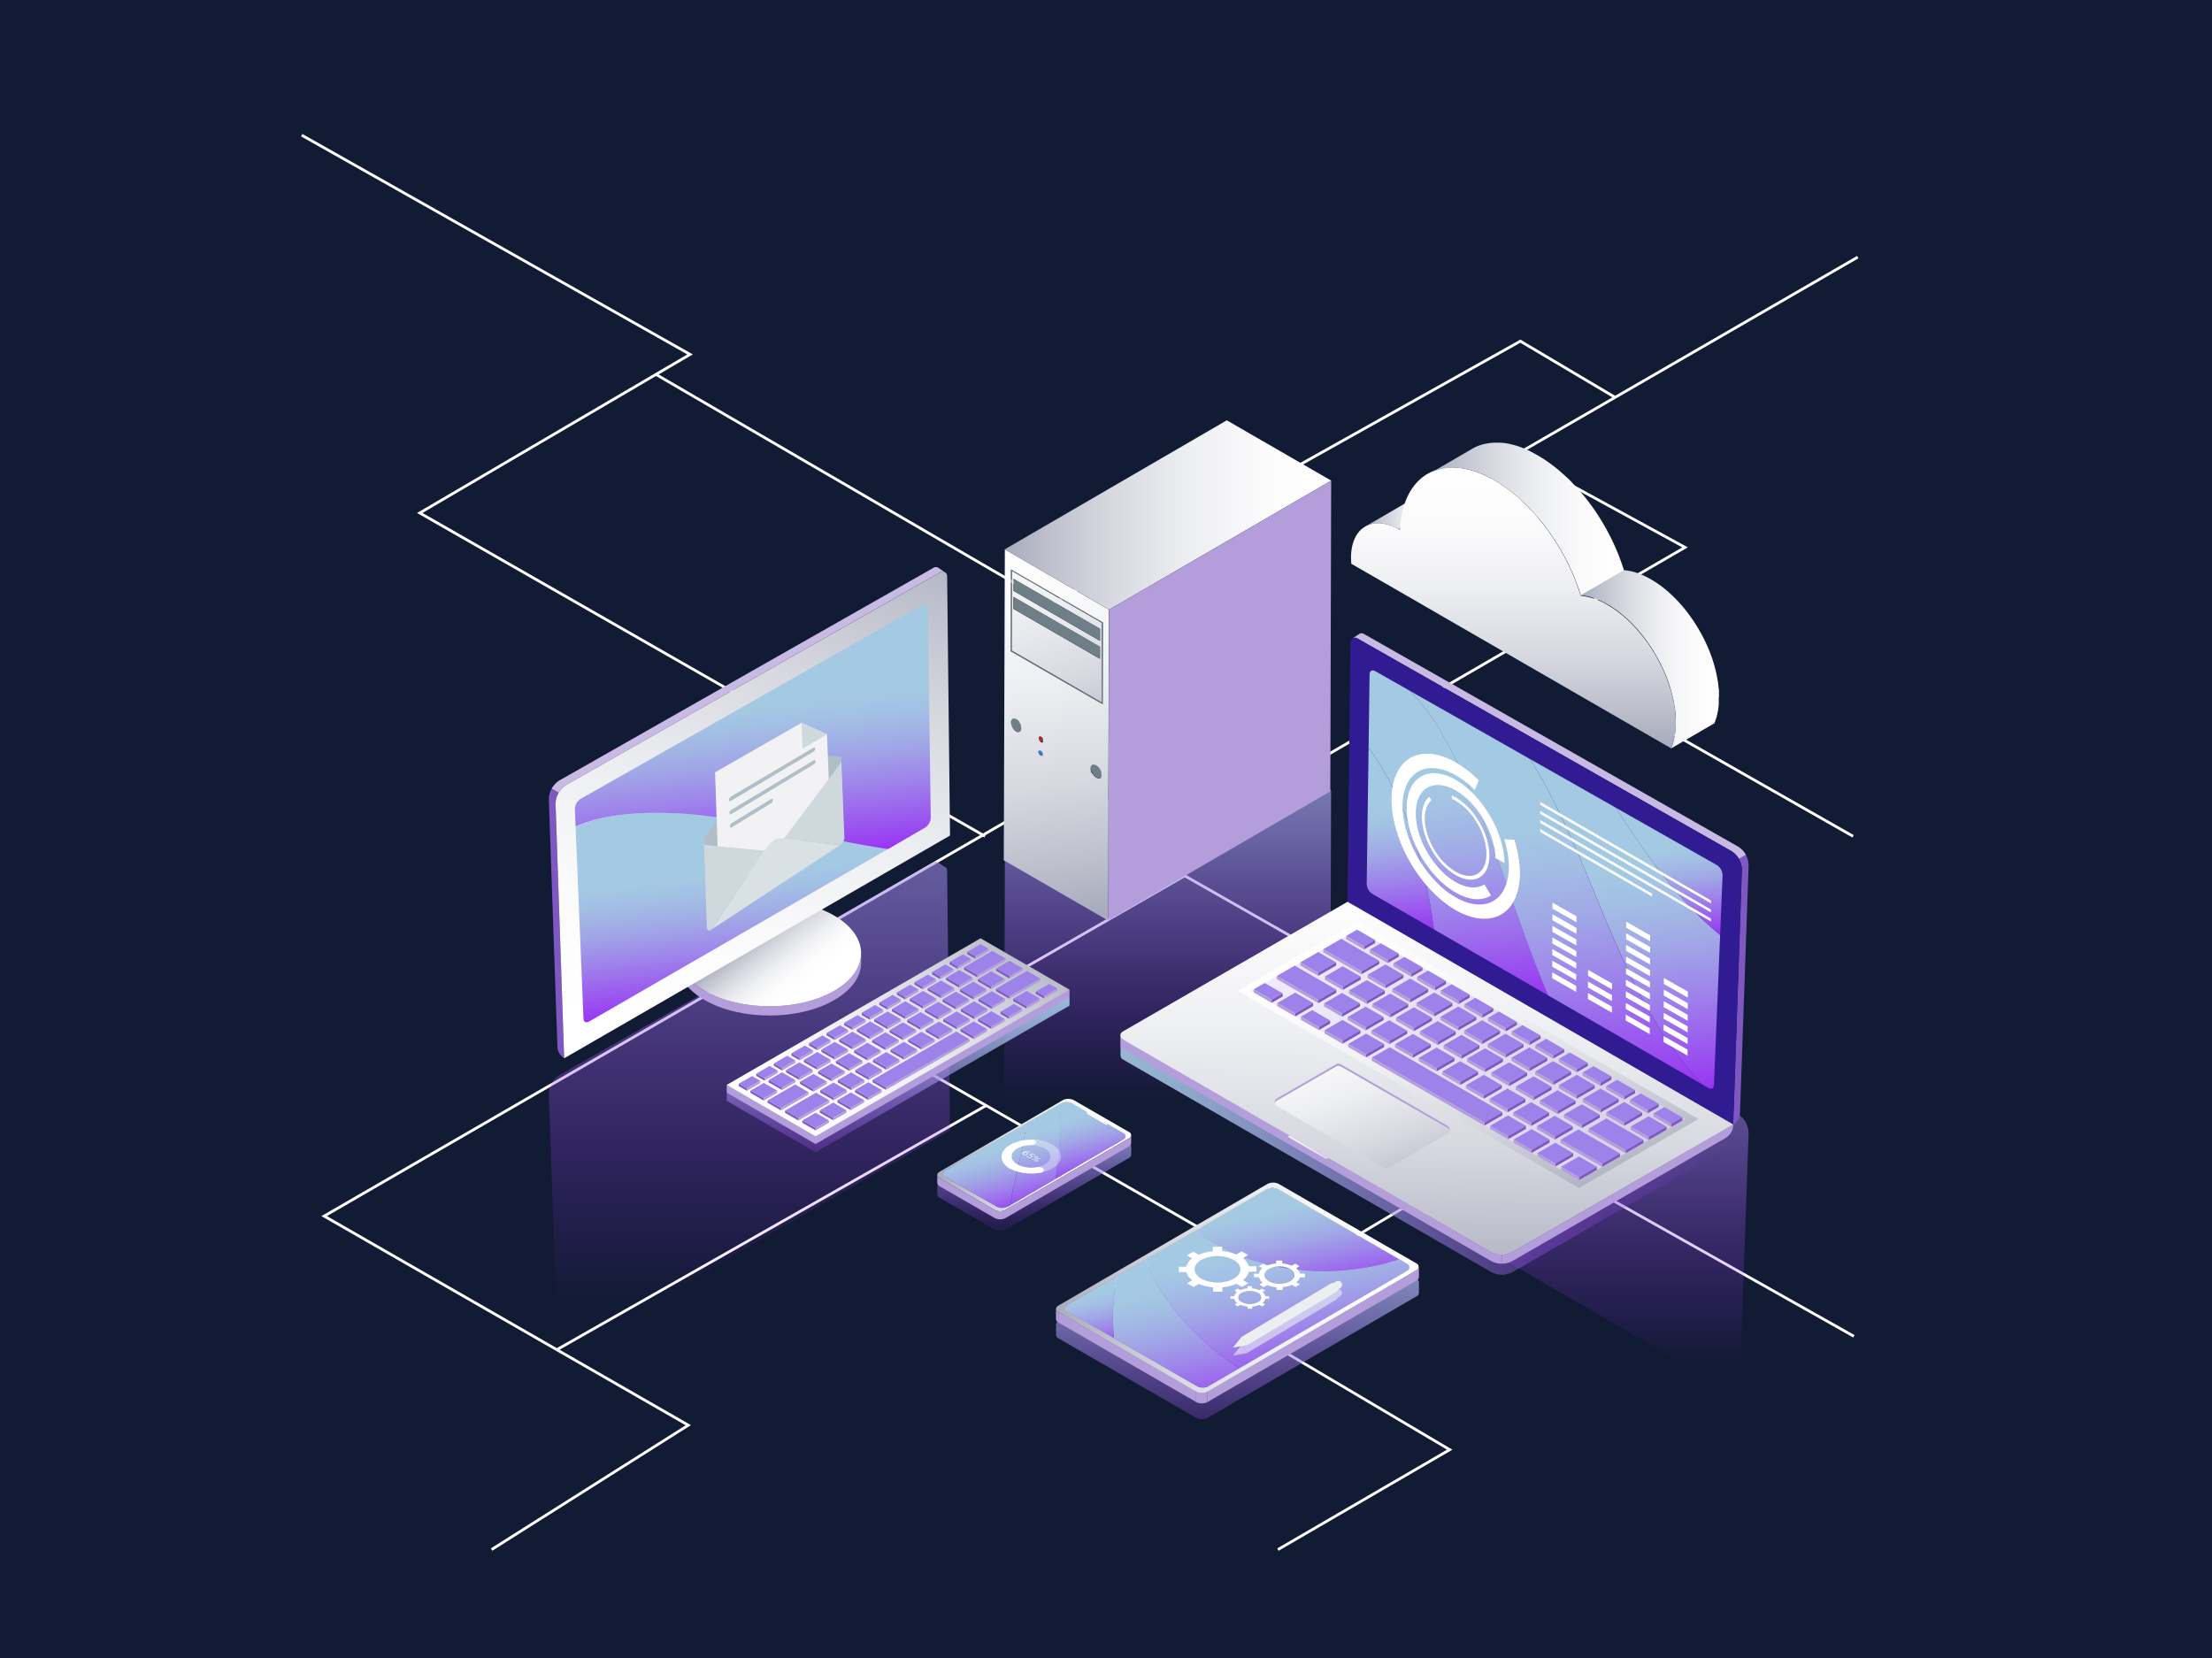 <svg xmlns="http://www.w3.org/2000/svg" xmlns:xlink="http://www.w3.org/1999/xlink" viewBox="0 0 600.28 450"><defs><style>.cls-1{isolation:isolate;}.cls-2{fill:#111b33;}.cls-3{fill:#fff;}.cls-4,.cls-5{fill:none;}.cls-4{stroke:#fff;stroke-miterlimit:10;stroke-width:0.75px;}.cls-6,.cls-67,.cls-7,.cls-70,.cls-71,.cls-8,.cls-9{opacity:0.9;mix-blend-mode:multiply;}.cls-6{fill:url(#linear-gradient);}.cls-7{fill:url(#linear-gradient-2);}.cls-8{fill:url(#linear-gradient-3);}.cls-9{fill:url(#linear-gradient-4);}.cls-10{fill:#cfd8dc;}.cls-11{fill:#1a237e;}.cls-12{fill:url(#linear-gradient-5);}.cls-13{fill:url(#linear-gradient-6);}.cls-14{fill:url(#linear-gradient-7);}.cls-15{fill:url(#linear-gradient-8);}.cls-16{fill:#b39ddb;}.cls-17{fill:#eceff1;}.cls-18{fill:#0d47a1;}.cls-19{fill:url(#linear-gradient-9);}.cls-20{fill:url(#linear-gradient-10);}.cls-21{fill:url(#linear-gradient-11);}.cls-22{fill:url(#linear-gradient-12);}.cls-23{fill:url(#linear-gradient-13);}.cls-24{opacity:0.6;mix-blend-mode:hard-light;}.cls-25{fill:#8d9396;}.cls-26{fill:#898f91;}.cls-27{fill:#848a8d;}.cls-28{fill:#808688;}.cls-29{fill:#7c8284;}.cls-30{fill:#787d80;}.cls-31{fill:#74797b;}.cls-32{fill:#707577;}.cls-33{fill:#6c7072;}.cls-34{fill:#73838b;}.cls-35{fill:#708088;}.cls-36{fill:#6b7981;}.cls-37{fill:#627076;}.cls-38{fill:#6f7f87;}.cls-39{fill:#a6adb0;}.cls-40{fill:#a1a8ac;}.cls-41{fill:#9da4a7;}.cls-42{fill:#99a0a3;}.cls-43{fill:#959c9e;}.cls-44{fill:#91979a;}.cls-45{fill:#22567f;}.cls-46{fill:#26608e;}.cls-47{fill:#3380bd;}.cls-48{fill:#771e1c;}.cls-49{fill:#85211f;}.cls-50{fill:#9c2724;}.cls-51{fill:#b12c29;}.cls-52{fill:#4b555a;}.cls-53{fill:#4e595e;}.cls-54{fill:#545f65;}.cls-55{fill:#5c696f;}.cls-56{fill:#4d585d;}.cls-57{fill:#7c8d96;}.cls-58{fill:url(#linear-gradient-14);}.cls-59{fill:url(#linear-gradient-15);}.cls-60{fill:url(#linear-gradient-16);}.cls-61{fill:url(#linear-gradient-17);}.cls-62{fill:#c9b9e5;}.cls-63{fill:#7e57c2;}.cls-64{fill:url(#linear-gradient-18);}.cls-65{fill:url(#linear-gradient-19);}.cls-66{fill:url(#linear-gradient-20);}.cls-67{fill:url(#linear-gradient-21);}.cls-68{fill:url(#linear-gradient-22);}.cls-69{fill:#9d82e9;}.cls-70{fill:url(#linear-gradient-23);}.cls-71{fill:url(#linear-gradient-24);}.cls-72{fill:#311b92;}.cls-73{fill:url(#linear-gradient-25);}.cls-74{fill:url(#linear-gradient-26);}.cls-75{fill:url(#linear-gradient-27);}.cls-76{fill:url(#linear-gradient-28);}.cls-77{fill:url(#linear-gradient-29);}.cls-78{fill:url(#linear-gradient-30);}.cls-79{fill:url(#linear-gradient-31);}.cls-80{fill:url(#linear-gradient-32);}.cls-81{fill:url(#linear-gradient-33);}.cls-82{fill:url(#linear-gradient-34);}.cls-83{fill:url(#linear-gradient-35);}.cls-84{fill:url(#linear-gradient-36);}.cls-85{fill:url(#linear-gradient-37);}.cls-86{fill:url(#linear-gradient-38);}.cls-87{fill:url(#linear-gradient-39);}.cls-88{fill:#005ef3;}.cls-89{fill:#003574;}.cls-90{fill:#b0bec5;}.cls-91{fill:#f2f2f4;}.cls-92{fill:#dae1e4;}.cls-93{opacity:0.35;}</style><linearGradient id="linear-gradient" x1="254.12" y1="291.01" x2="254.12" y2="367.77" gradientUnits="userSpaceOnUse"><stop offset="0" stop-color="#a4c9e3"/><stop offset="0.09" stop-color="#a3c2e4" stop-opacity="0.96"/><stop offset="0.24" stop-color="#a2b0e6" stop-opacity="0.86"/><stop offset="0.43" stop-color="#a091e9" stop-opacity="0.69"/><stop offset="0.65" stop-color="#9c67ed" stop-opacity="0.45"/><stop offset="0.89" stop-color="#9833f3" stop-opacity="0.15"/><stop offset="1" stop-color="#9618f6" stop-opacity="0"/></linearGradient><linearGradient id="linear-gradient-2" x1="198.97" y1="261.57" x2="198.97" y2="300.87" xlink:href="#linear-gradient"/><linearGradient id="linear-gradient-3" x1="121.69" y1="94.51" x2="121.69" y2="318.73" xlink:href="#linear-gradient"/><linearGradient id="linear-gradient-4" x1="235.14" y1="136.05" x2="235.14" y2="262.95" xlink:href="#linear-gradient"/><linearGradient id="linear-gradient-5" x1="185.85" y1="276.74" x2="191.09" y2="296.8" gradientUnits="userSpaceOnUse"><stop offset="0" stop-color="#a4c9e3"/><stop offset="0.11" stop-color="#a3c0e4"/><stop offset="0.29" stop-color="#a1a9e6"/><stop offset="0.51" stop-color="#9e82eb"/><stop offset="0.77" stop-color="#9a4df0"/><stop offset="1" stop-color="#9618f6"/></linearGradient><linearGradient id="linear-gradient-6" x1="197.47" y1="271.57" x2="203.31" y2="293.89" xlink:href="#linear-gradient-5"/><linearGradient id="linear-gradient-7" x1="211.36" y1="266.7" x2="216.32" y2="285.67" xlink:href="#linear-gradient-5"/><linearGradient id="linear-gradient-8" x1="172.67" y1="277.12" x2="225.28" y2="277.12" gradientUnits="userSpaceOnUse"><stop offset="0" stop-color="#a8abbc"/><stop offset="0.13" stop-color="#bdbfcc"/><stop offset="0.35" stop-color="#dadbe2"/><stop offset="0.57" stop-color="#eeeff2"/><stop offset="0.79" stop-color="#fbfbfc"/><stop offset="1" stop-color="#fff"/></linearGradient><linearGradient id="linear-gradient-9" x1="233.9" y1="313.59" x2="242.78" y2="355.47" xlink:href="#linear-gradient-5"/><linearGradient id="linear-gradient-10" x1="264.14" y1="302.58" x2="273.45" y2="346.5" xlink:href="#linear-gradient-5"/><linearGradient id="linear-gradient-11" x1="268.27" y1="291.42" x2="274.61" y2="321.28" xlink:href="#linear-gradient-5"/><linearGradient id="linear-gradient-12" x1="214.67" y1="315.37" x2="218.57" y2="333.75" xlink:href="#linear-gradient-5"/><linearGradient id="linear-gradient-13" x1="204.89" y1="313.12" x2="303.37" y2="313.12" xlink:href="#linear-gradient-8"/><linearGradient id="linear-gradient-14" x1="65.6" y1="174.61" x2="39.24" y2="93.16" gradientTransform="translate(151.83)" xlink:href="#linear-gradient-8"/><linearGradient id="linear-gradient-15" x1="60.27" y1="212.39" x2="44.19" y2="100.89" gradientTransform="translate(151.83)" xlink:href="#linear-gradient-8"/><linearGradient id="linear-gradient-16" x1="39.12" y1="103.4" x2="127.73" y2="103.4" gradientTransform="translate(233.52 36.36)" xlink:href="#linear-gradient-8"/><linearGradient id="linear-gradient-17" x1="122.71" y1="216.84" x2="134.71" y2="231.91" xlink:href="#linear-gradient-8"/><linearGradient id="linear-gradient-18" x1="147.38" y1="98.09" x2="104.63" y2="249.25" xlink:href="#linear-gradient-8"/><linearGradient id="linear-gradient-19" x1="116.31" y1="201.17" x2="120.53" y2="241.65" xlink:href="#linear-gradient-5"/><linearGradient id="linear-gradient-20" x1="122.03" y1="155.56" x2="127.01" y2="203.37" xlink:href="#linear-gradient-5"/><linearGradient id="linear-gradient-21" x1="243.72" y1="271.19" x2="243.72" y2="324.54" xlink:href="#linear-gradient"/><linearGradient id="linear-gradient-22" x1="271.25" y1="243.05" x2="220" y2="314.65" xlink:href="#linear-gradient-8"/><linearGradient id="linear-gradient-23" x1="222.35" y1="260.49" x2="388.68" y2="260.49" xlink:href="#linear-gradient"/><linearGradient id="linear-gradient-24" x1="338.4" y1="187.13" x2="338.4" y2="334.89" xlink:href="#linear-gradient"/><linearGradient id="linear-gradient-25" x1="304.85" y1="315.38" x2="306.26" y2="190.37" xlink:href="#linear-gradient-8"/><linearGradient id="linear-gradient-26" x1="415.17" y1="332.64" x2="383.19" y2="244.42" xlink:href="#linear-gradient-8"/><linearGradient id="linear-gradient-27" x1="339.48" y1="286.3" x2="457.27" y2="286.3" gradientUnits="userSpaceOnUse"><stop offset="0" stop-color="#f0ecfd"/><stop offset="1" stop-color="#d5cfe6"/></linearGradient><linearGradient id="linear-gradient-28" x1="296.88" y1="292.61" x2="277.52" y2="236.45" xlink:href="#linear-gradient-8"/><linearGradient id="linear-gradient-29" x1="295.62" y1="183.94" x2="299.52" y2="221.34" xlink:href="#linear-gradient-5"/><linearGradient id="linear-gradient-30" x1="311.56" y1="176.19" x2="318.67" y2="244.26" xlink:href="#linear-gradient-5"/><linearGradient id="linear-gradient-31" x1="338.73" y1="187.6" x2="347.51" y2="271.72" xlink:href="#linear-gradient-5"/><linearGradient id="linear-gradient-32" x1="360" y1="200.14" x2="367.21" y2="269.26" xlink:href="#linear-gradient-5"/><linearGradient id="linear-gradient-33" x1="371.53" y1="194.47" x2="374.39" y2="221.86" xlink:href="#linear-gradient-5"/><linearGradient id="linear-gradient-34" x1="349.45" y1="311.39" x2="360.42" y2="311.39" gradientUnits="userSpaceOnUse"><stop offset="0" stop-color="#f5f3ff"/><stop offset="0.36" stop-color="#f2effd"/><stop offset="0.7" stop-color="#e9e4f5"/><stop offset="1" stop-color="#dbd3ea"/></linearGradient><linearGradient id="linear-gradient-35" x1="288.82" y1="103.02" x2="309.57" y2="103.02" xlink:href="#linear-gradient-8"/><linearGradient id="linear-gradient-36" x1="297.84" y1="103.93" x2="309.99" y2="103.93" xlink:href="#linear-gradient-8"/><linearGradient id="linear-gradient-37" x1="329.01" y1="166.02" x2="329.01" y2="90.21" xlink:href="#linear-gradient-8"/><linearGradient id="linear-gradient-38" x1="305.72" y1="104.53" x2="359" y2="104.53" xlink:href="#linear-gradient-8"/><linearGradient id="linear-gradient-39" x1="347.27" y1="142.64" x2="384.8" y2="142.64" xlink:href="#linear-gradient-8"/></defs><title>10-1</title><g class="cls-1"><g id="OBJECTS"><rect class="cls-2" width="600.28" height="450"/><polygon class="cls-3" points="353.5 209.2 353.13 208.55 456.51 148.56 410.55 123.45 503.96 69.45 504.33 70.11 412.08 123.43 458.04 148.54 353.5 209.2"/><polygon class="cls-3" points="349.06 347.22 239.54 284.35 240.1 284.03 321.48 237.25 321.67 237.35 366.9 263.1 366.53 263.75 321.49 238.11 241.04 284.35 349.05 346.35 402.49 314.46 402.87 315.1 349.06 347.22"/><polygon class="cls-3" points="346.98 420.87 346.61 420.22 392.67 393.43 340.01 362.26 340.39 361.62 394.15 393.44 346.98 420.87"/><rect class="cls-3" x="388.15" y="270.02" width="0.75" height="75.54" transform="translate(11.31 531.51) rotate(-60.6)"/><polygon class="cls-3" points="133.61 420.86 133.21 420.22 186.06 386.81 87.21 330.04 87.78 329.71 286.38 214.83 286.75 215.48 88.72 330.04 187.51 386.77 133.61 420.86"/><path class="cls-4" d="M69.33,330" transform="translate(81.69 36.36)"/><path class="cls-4" d="M186.06,263.57" transform="translate(81.69 36.36)"/><rect class="cls-3" x="60.54" y="296.42" width="134.32" height="0.75" transform="translate(-48.36 138.31) rotate(-29.63)"/><rect class="cls-3" x="375.14" y="112.04" width="0.75" height="105.11" transform="translate(128.4 445.89) rotate(-60.35)"/><polygon class="cls-3" points="267.14 227.28 113.16 139.22 186.51 96.19 81.69 37.01 82.06 36.36 188.02 96.18 114.66 139.21 267.51 226.63 267.14 227.28"/><polygon class="cls-3" points="285.16 164.41 177.82 101.94 178.19 101.29 285.16 163.54 412.59 92.16 412.78 92.27 438.49 107.52 438.11 108.17 412.58 93.03 285.16 164.41"/><polygon class="cls-3" points="329.6 211.33 329.53 211.32 329.57 210.63 329.54 210.33 329.58 210.61 329.62 210.33 329.66 210.33 329.6 210.8 329.67 211.32 329.6 211.33"/><path class="cls-3" d="M247.79,175a.86.86,0,0,1-.24,0l.18-1V174Z" transform="translate(81.69 36.36)"/><path class="cls-3" d="M267.6,169.36l-4.48-.44a.68.68,0,0,1-.25-.07h0l.25-.43.14-.48.16,0Z" transform="translate(81.69 36.36)"/><polygon class="cls-5" points="328.67 209.74 328.67 209.74 328.67 209.74 328.67 209.74 328.67 209.74"/><path class="cls-3" d="M247.39,174.89a1.11,1.11,0,0,1-.21-.08l.47-.89.13.05Z" transform="translate(81.69 36.36)"/><path class="cls-3" d="M263.34,168.94l-.08-.91.44.8A1,1,0,0,1,263.34,168.94Zm0-.5-.08-.49.05.08Z" transform="translate(81.69 36.36)"/><polygon class="cls-5" points="344.76 200.96 344.76 200.96 344.76 200.97 344.76 200.96"/><path class="cls-6" d="M302.73,310.8l-37.39-21.58a3.39,3.39,0,0,0-3.1,0l-56.71,33a1.08,1.08,0,0,0-.64.89h0v2.84a1.09,1.09,0,0,0,.65.91l37.38,21.58a3.42,3.42,0,0,0,3.1,0l56.71-33a1.09,1.09,0,0,0,.64-.9V311.7a.59.59,0,0,1,0,.14A1,1,0,0,0,302.73,310.8ZM207.5,322.56h0l.05-.1h0Zm1.44,1.79h0l11.68,6.75,22.53,13Zm-.91-.52Zm-.6-1.14h0a.28.28,0,0,0,0,.09h0a.31.31,0,0,1,0-.1Zm-2.24,1,.06.07Zm-.28-.49s0,.07,0,.11S204.92,323.25,204.91,323.21Zm.09.25.05.09Zm97.73-10.86a2.26,2.26,0,0,0,.28-.2A2.26,2.26,0,0,1,302.73,312.6Zm.52-.5a1.19,1.19,0,0,0,.08-.16A1.19,1.19,0,0,1,303.25,312.1Zm-.19.25.15-.17Z" transform="translate(81.69 36.36)"/><path class="cls-7" d="M224.65,274l-14.93-8.61a3.24,3.24,0,0,0-3,0L173.28,284.8a1,1,0,0,0-.61.86h0v2.18a1.07,1.07,0,0,0,.63.88l14.93,8.62a3.28,3.28,0,0,0,3,0l33.44-19.43a1.06,1.06,0,0,0,.62-.87v-2.18l0,.13A1,1,0,0,0,224.65,274Zm-35.2,20.56a3.6,3.6,0,0,0,1.6,0A3.6,3.6,0,0,1,189.45,294.54Zm33.29-18.28h0l-7.42,4.31Zm1-1.1h0a.51.51,0,0,0,0-.13h0a.68.68,0,0,1,0,.14Zm-.11-.37h0a.51.51,0,0,1,.07.15h0A.37.37,0,0,0,223.64,274.79Zm-.18-.24h0l.14.15h0Zm-.06-.07ZM173,286.26l.07.08Zm-.26-.47s0,.07,0,.11S172.7,285.83,172.69,285.79Zm.09.24a.2.2,0,0,0,.05.09A.2.2,0,0,1,172.78,286Zm.44.45.08,0,.89.52h0l-.89-.52Zm51.43-10.76a1.52,1.52,0,0,0,.28-.19A1.52,1.52,0,0,1,224.65,275.72Zm.51-.49a1,1,0,0,0,.08-.14A1,1,0,0,1,225.16,275.23Zm-.18.24.14-.15Z" transform="translate(81.69 36.36)"/><path class="cls-8" d="M176.12,270.37l-.78-70.43a1.21,1.21,0,0,0-.37-.88,1.24,1.24,0,0,0-1.46-.17L72.13,256.52l-.27.18.27-.18,101.38-57.64a1.24,1.24,0,0,1,1.12,0l-1.58-1.06-.13-.1a1.2,1.2,0,0,0-1.24,0L70.3,255.3a6,6,0,0,0-2.3,2.35l1.9,1.1.07-.1-.07.1h0a6,6,0,0,0-.61,1.45,6,6,0,0,1,.61-1.46l-1.9-1.1a6,6,0,0,0-.75,2.93l2.33,67.06a3.69,3.69,0,0,0,1.83,3.18h0ZM71.52,256.93a3.36,3.36,0,0,0-.29.24A3.36,3.36,0,0,1,71.52,256.93Zm-.57.48a4,4,0,0,0-.28.3A4,4,0,0,1,71,257.41Zm-.48.53-.27.36C70.29,258.17,70.37,258.06,70.47,257.94Z" transform="translate(81.69 36.36)"/><path class="cls-9" d="M251.23,161.77,191,196.8l-.24,84.36L219,297.51l60.29-35,.24-84.35ZM201.07,253h0l.1,0Zm15.56,6h0Zm.16-.06.08,0h0Z" transform="translate(81.69 36.36)"/><g class="cls-1"><path class="cls-10" d="M206.19,265.3c0-.73,0-1.46,0-2.19h0a3.3,3.3,0,0,1,3,0v2.19A3.27,3.27,0,0,0,206.19,265.3Z" transform="translate(81.69 36.36)"/><polygon class="cls-10" points="295.12 301.91 295.12 304.1 290.88 301.66 290.89 299.47 295.12 301.91"/><polygon class="cls-10" points="300.14 305.32 300.14 307.5 294.68 304.35 294.69 302.17 300.14 305.32"/><polygon class="cls-11" points="295.12 301.91 295.12 304.1 294.68 304.35 294.69 302.17 295.12 301.91"/><polygon class="cls-10" points="300.58 305.06 300.58 307.25 300.14 307.5 300.14 305.32 300.58 305.06"/><polygon class="cls-10" points="304.81 307.51 304.81 309.69 300.58 307.25 300.58 305.06 304.81 307.51"/><path class="cls-10" d="M223.75,274.21a1.08,1.08,0,0,0-.63-.88c0-.64,0-1.28,0-1.93v-.25a1,1,0,0,1,.62.87Z" transform="translate(81.69 36.36)"/><path class="cls-11" d="M223.75,272v2.19a1.07,1.07,0,0,1-.62.87v-2.19A1,1,0,0,0,223.75,272Z" transform="translate(81.69 36.36)"/><path class="cls-10" d="M174.8,283.54a1,1,0,0,0-.61.86v-2.19a1.06,1.06,0,0,1,.62-.86C174.8,282,174.8,282.88,174.8,283.54Z" transform="translate(81.69 36.36)"/><polygon class="cls-11" points="270.43 327.49 270.43 329.68 256.5 321.64 256.51 319.45 270.43 327.49"/><path class="cls-11" d="M174.19,284.4v-2.19a1.07,1.07,0,0,0,.63.88v2.19A1.06,1.06,0,0,1,174.19,284.4Z" transform="translate(81.69 36.36)"/><polygon class="cls-10" points="256.49 317.71 256.49 319.9 256.51 319.89 256.51 319.45 256.89 319.67 287.88 301.66 287.88 299.47 256.49 317.71"/><path class="cls-11" d="M191.74,291.13v2.19a3.3,3.3,0,0,1-3,0v-2.19A3.3,3.3,0,0,0,191.74,291.13Z" transform="translate(81.69 36.36)"/><path class="cls-12" d="M174.81,281.35a.92.92,0,0,0,0,1.74l13.92,8a3.3,3.3,0,0,0,3,0l.74-.43c1.08-7.44,3.54-15,4.34-22.14Z" transform="translate(81.69 36.36)"/><path class="cls-13" d="M205.39,263.58l-8.57,5c-.8,7.17-3.26,14.7-4.34,22.14l12.26-7.12C205.75,276.73,206.63,270,205.39,263.58Z" transform="translate(81.69 36.36)"/><path class="cls-14" d="M223.13,271.15l-4.24-2.45-.43.26L213,265.81l.43-.26-4.23-2.44a3.3,3.3,0,0,0-3,0l-.81.47c1.24,6.45.36,13.15-.65,20l18.4-10.69A.92.92,0,0,0,223.13,271.15Z" transform="translate(81.69 36.36)"/><polygon class="cls-11" points="304.82 309.25 304.82 311.44 273.43 329.68 273.43 327.49 304.82 309.25"/><path class="cls-15" d="M224.65,270.84a.92.92,0,0,1,0,1.74L191.22,292a3.28,3.28,0,0,1-3,0l-14.93-8.62c-.84-.48-.84-1.26,0-1.73l33.44-19.43a3.24,3.24,0,0,1,3,0Zm-32.91,20.29,31.4-18.24a.92.92,0,0,0,0-1.74l-4.24-2.45-.43.26L213,265.81l.43-.26-4.23-2.44a3.3,3.3,0,0,0-3,0l-31.39,18.24a.92.92,0,0,0,0,1.74l13.92,8a3.3,3.3,0,0,0,3,0" transform="translate(81.69 36.36)"/><path class="cls-16" d="M224.65,272.58,191.22,292a3.28,3.28,0,0,1-3,0l-14.93-8.62a1.07,1.07,0,0,1-.63-.87v2.18a1.07,1.07,0,0,0,.63.88l14.93,8.62a3.28,3.28,0,0,0,3,0l33.44-19.43a1.06,1.06,0,0,0,.62-.87v-2.18A1.07,1.07,0,0,1,224.65,272.58Z" transform="translate(81.69 36.36)"/></g><g class="cls-1"><path class="cls-17" d="M265.1,289.25a3.43,3.43,0,0,0-3.09,0v-2.84a3.39,3.39,0,0,1,3.1,0Z" transform="translate(81.69 36.36)"/><polygon class="cls-17" points="381.91 343.04 381.9 345.88 346.79 325.61 346.8 322.77 381.91 343.04"/><path class="cls-17" d="M300.86,310.43a1.11,1.11,0,0,0-.65-.91c0-.83,0-1.67,0-2.51v-.33a1.08,1.08,0,0,1,.64.9Z" transform="translate(81.69 36.36)"/><path class="cls-16" d="M303.37,307.44v2.84a1.09,1.09,0,0,1-.64.9v-2.85A1.07,1.07,0,0,0,303.37,307.44Z" transform="translate(81.69 36.36)"/><path class="cls-18" d="M300.86,307.58v2.85a1.11,1.11,0,0,1-.64.89v-2.85A1.08,1.08,0,0,0,300.86,307.58Z" transform="translate(81.69 36.36)"/><path class="cls-17" d="M207.39,321.52v-2.85a1.09,1.09,0,0,1,.64-.89v2.84A1.09,1.09,0,0,0,207.39,321.52Z" transform="translate(81.69 36.36)"/><polygon class="cls-18" points="324.84 376.21 324.83 379.05 289.72 358.78 289.72 355.93 324.84 376.21"/><polygon class="cls-16" points="324.61 377.65 324.6 380.5 287.21 358.91 287.22 356.07 324.61 377.65"/><polygon class="cls-17" points="289.72 354.14 289.71 356.98 289.72 356.98 289.72 355.93 290.62 356.45 343.69 325.61 343.7 322.77 289.72 354.14"/><path class="cls-16" d="M204.88,321.65v-2.84a1.09,1.09,0,0,0,.65.9v2.84A1.08,1.08,0,0,1,204.88,321.65Z" transform="translate(81.69 36.36)"/><polygon class="cls-18" points="381.92 344.83 381.91 347.68 327.93 379.05 327.94 376.2 381.92 344.83"/><path class="cls-19" d="M229.09,305.54l-7.57,4.4a54.51,54.51,0,0,0-.9,16.9l22.53,13a3.42,3.42,0,0,0,3.1,0l8.28-4.81C243.53,327.63,233.73,317.47,229.09,305.54Z" transform="translate(81.69 36.36)"/><path class="cls-20" d="M300.22,306.68l-2.12-1.22c-18.47,5.76-40,3.92-55.37-7.85l-13.64,7.93c4.64,11.93,14.44,22.09,25.44,29.49l45.7-26.56A1,1,0,0,0,300.22,306.68Z" transform="translate(81.69 36.36)"/><path class="cls-21" d="M298.1,305.46l-33-19a3.39,3.39,0,0,0-3.1,0l-19.28,11.2C258.09,309.38,279.63,311.22,298.1,305.46Z" transform="translate(81.69 36.36)"/><path class="cls-22" d="M221.52,309.94,208,317.78a1,1,0,0,0,0,1.79l12.58,7.27A54.51,54.51,0,0,1,221.52,309.94Z" transform="translate(81.69 36.36)"/><path class="cls-18" d="M246.25,339.84v2.85a3.45,3.45,0,0,1-3.1,0v-2.84A3.42,3.42,0,0,0,246.25,339.84Z" transform="translate(81.69 36.36)"/><polygon class="cls-16" points="384.42 344.69 384.41 347.54 327.69 380.5 327.7 377.65 384.42 344.69"/><path class="cls-16" d="M246,341.29v2.85a3.42,3.42,0,0,1-3.1,0v-2.85A3.37,3.37,0,0,0,246,341.29Z" transform="translate(81.69 36.36)"/><path class="cls-23" d="M302.73,306.54a1,1,0,0,1,0,1.79l-56.72,33a3.37,3.37,0,0,1-3.09,0l-37.38-21.58c-.87-.5-.87-1.29,0-1.79l56.71-33a3.42,3.42,0,0,1,3.1,0Zm-56.48,33.3,54-31.37a1,1,0,0,0,0-1.79l-35.11-20.27a3.39,3.39,0,0,0-3.1,0l-54,31.37a1,1,0,0,0,0,1.79l35.11,20.28a3.42,3.42,0,0,0,3.1,0" transform="translate(81.69 36.36)"/></g><path class="cls-17" d="M282.35,311.78h0a1.07,1.07,0,0,0-1.46-.37l-2.23,1.36,1.09,1.83,2.24-1.36A1.07,1.07,0,0,0,282.35,311.78Z" transform="translate(81.69 36.36)"/><path class="cls-17" d="M279.43,312l-24.08,14.39,1.38,2.32,24.09-14.39a1.35,1.35,0,0,0,.47-1.85h0A1.37,1.37,0,0,0,279.43,312Z" transform="translate(81.69 36.36)"/><polygon class="cls-17" points="337.03 362.7 334.58 365.74 338.42 365.02 337.03 362.7"/><g class="cls-24"><path class="cls-17" d="M282.35,314h0a1.06,1.06,0,0,0-1.46-.37l-2.23,1.36,1.09,1.82L282,315.4A1.06,1.06,0,0,0,282.35,314Z" transform="translate(81.69 36.36)"/><path class="cls-17" d="M279.43,314.12l-24.08,14.39,1.38,2.32,24.09-14.39a1.37,1.37,0,0,0,.47-1.86h0A1.35,1.35,0,0,0,279.43,314.12Z" transform="translate(81.69 36.36)"/><polygon class="cls-17" points="337.03 364.87 334.58 367.91 338.42 367.19 337.03 364.87"/></g><path class="cls-25" d="M195.18,159.81h0l.08.12h0Z" transform="translate(81.69 36.36)"/><path class="cls-26" d="M195.1,159.69h0l.08.12h0Z" transform="translate(81.69 36.36)"/><polygon class="cls-27" points="276.71 195.93 276.71 195.93 276.71 195.94 276.71 195.94 276.71 195.93"/><path class="cls-27" d="M195.05,159.61h0a.56.56,0,0,1,0,.08h0A.56.56,0,0,0,195.05,159.61Z" transform="translate(81.69 36.36)"/><path class="cls-28" d="M194.93,159.46h0l.09.11h0Z" transform="translate(81.69 36.36)"/><path class="cls-29" d="M194.83,159.34h0l.1.12h0Z" transform="translate(81.69 36.36)"/><path class="cls-30" d="M194.8,159.31h0l0,0h0Z" transform="translate(81.69 36.36)"/><path class="cls-30" d="M194.72,159.22h0l0,0h0Z" transform="translate(81.69 36.36)"/><path class="cls-31" d="M194.59,159.1h0l.13.12h0Z" transform="translate(81.69 36.36)"/><path class="cls-32" d="M194.42,159h0l.05,0h0Z" transform="translate(81.69 36.36)"/><path class="cls-32" d="M194.56,159.08h0l0,0h0Z" transform="translate(81.69 36.36)"/><path class="cls-33" d="M194.19,158.8h0l.23.16h0Z" transform="translate(81.69 36.36)"/><path class="cls-33" d="M193.61,158.6h0l.27.06h0Z" transform="translate(81.69 36.36)"/><path class="cls-33" d="M193.91,158.67h0l.28.13h0Z" transform="translate(81.69 36.36)"/><polygon class="cls-34" points="275.87 195.16 275.88 195.16 275.88 195.16 275.87 195.16"/><path class="cls-35" d="M193.88,158.66Z" transform="translate(81.69 36.36)"/><polygon class="cls-36" points="275.28 194.96 275.3 194.96 275.3 194.96 275.28 194.96"/><polygon class="cls-37" points="276.94 196.29 276.95 196.29 276.94 196.29 276.94 196.29"/><path class="cls-36" d="M195,159.58h0l0,0h0Z" transform="translate(81.69 36.36)"/><path class="cls-35" d="M194.78,159.28l0,0h0Z" transform="translate(81.69 36.36)"/><path class="cls-35" d="M194.75,159.26l0,0,0,0Z" transform="translate(81.69 36.36)"/><path class="cls-34" d="M194.47,159h0l.09.08h0Z" transform="translate(81.69 36.36)"/><polygon class="cls-34" points="275.88 195.16 275.88 195.16 275.88 195.16 275.88 195.16 275.88 195.16"/><path class="cls-38" d="M192.67,159.67c0-.72.38-1.12.93-1.07h0l.27.06h0l.28.13.23.16.05,0,.09.08,0,0,.13.12,0,0,0,0,0,0,0,0,.1.12.09.11h0l0,0a.56.56,0,0,1,0,.08l.08.12.08.12h0a3.15,3.15,0,0,1,.44,1.49c0,1-.68,1.36-1.52.87a3.35,3.35,0,0,1-1.4-1.87A2.84,2.84,0,0,1,192.67,159.67Z" transform="translate(81.69 36.36)"/><path class="cls-39" d="M201.36,168.23h0a1,1,0,0,1,0,.28h0A1,1,0,0,0,201.36,168.23Z" transform="translate(81.69 36.36)"/><path class="cls-40" d="M201.33,168.13h0l0,.06h0Z" transform="translate(81.69 36.36)"/><path class="cls-40" d="M201.36,168.2h0v0h0Z" transform="translate(81.69 36.36)"/><path class="cls-41" d="M201.3,168.05h0l0,.08h0Z" transform="translate(81.69 36.36)"/><path class="cls-42" d="M201.27,168h0l0,.07h0Z" transform="translate(81.69 36.36)"/><path class="cls-43" d="M201.26,168h0Z" transform="translate(81.69 36.36)"/><polygon class="cls-27" points="282.9 205.31 282.9 205.31 282.9 205.31 282.9 205.31 282.9 205.31"/><path class="cls-26" d="M201.23,168.93h0v0h0Z" transform="translate(81.69 36.36)"/><path class="cls-25" d="M201.26,168.9h0l0,0h0Z" transform="translate(81.69 36.36)"/><path class="cls-44" d="M201.29,168.86h0l0,0h0Z" transform="translate(81.69 36.36)"/><path class="cls-43" d="M201.31,168.84h0Z" transform="translate(81.69 36.36)"/><path class="cls-43" d="M201.07,169Z" transform="translate(81.69 36.36)"/><path class="cls-42" d="M201.36,168.76h0v0h0Z" transform="translate(81.69 36.36)"/><path class="cls-42" d="M201,169Z" transform="translate(81.69 36.36)"/><path class="cls-41" d="M201.37,168.71h0s0,0,0,0h0S201.37,168.72,201.37,168.71Z" transform="translate(81.69 36.36)"/><path class="cls-40" d="M201.39,168.62h0a.29.29,0,0,1,0,.09h0A.29.29,0,0,0,201.39,168.62Z" transform="translate(81.69 36.36)"/><path class="cls-39" d="M201.41,168.51h0v0h0Z" transform="translate(81.69 36.36)"/><path class="cls-39" d="M201.41,168.53h0s0,.06,0,.08h0S201.41,168.56,201.41,168.53Z" transform="translate(81.69 36.36)"/><path class="cls-45" d="M201.36,168.79h0l-.05.06h0S201.35,168.81,201.36,168.79Z" transform="translate(81.69 36.36)"/><path class="cls-45" d="M201.41,168.53Z" transform="translate(81.69 36.36)"/><polygon class="cls-46" points="283.04 204.55 283.04 204.55 283.05 204.56 283.05 204.56 283.04 204.55"/><path class="cls-47" d="M200.48,167.28a.58.58,0,0,1,.26.09,1,1,0,0,1,.26.21,1.33,1.33,0,0,1,.26.39h0l0,.07,0,.08,0,.06h0v0a1,1,0,0,1,0,.28v0s0,.06,0,.09a.29.29,0,0,1,0,.09s0,0,0,0v0s0,0-.05.05l0,0,0,0,0,0v0h0a.58.58,0,0,1-.14,0H201a.56.56,0,0,1-.2-.06l-.06,0a1.33,1.33,0,0,1-.48-.49,1.38,1.38,0,0,1-.19-.66C200.07,167.43,200.24,167.25,200.48,167.28Z" transform="translate(81.69 36.36)"/><polygon class="cls-27" points="282.92 201.51 282.92 201.51 282.91 201.51 282.91 201.51 282.92 201.51"/><path class="cls-26" d="M201.24,165.13h0v0h0Z" transform="translate(81.69 36.36)"/><path class="cls-25" d="M201.27,165.1h0l0,0h0Z" transform="translate(81.69 36.36)"/><path class="cls-44" d="M201.3,165.06h0l0,0h0Z" transform="translate(81.69 36.36)"/><path class="cls-43" d="M201.32,165.05Z" transform="translate(81.69 36.36)"/><path class="cls-42" d="M201.37,165h0v0h0Z" transform="translate(81.69 36.36)"/><path class="cls-41" d="M201.38,164.91h0a.07.07,0,0,1,0,.05h0A.07.07,0,0,0,201.38,164.91Z" transform="translate(81.69 36.36)"/><path class="cls-40" d="M201.4,164.83h0a.19.19,0,0,1,0,.08h0A.19.19,0,0,0,201.4,164.83Z" transform="translate(81.69 36.36)"/><polygon class="cls-39" points="283.11 201.08 283.11 201.08 283.11 201.09 283.11 201.09 283.11 201.08"/><path class="cls-39" d="M201.42,164.73s0,0,0,0,0,0,0,.07h0A.36.36,0,0,0,201.42,164.73Z" transform="translate(81.69 36.36)"/><path class="cls-39" d="M201.38,164.44h0a1.45,1.45,0,0,1,0,.28h0A1.45,1.45,0,0,0,201.38,164.44Z" transform="translate(81.69 36.36)"/><path class="cls-40" d="M201.37,164.4h0a.06.06,0,0,0,0,0h0A.06.06,0,0,1,201.37,164.4Z" transform="translate(81.69 36.36)"/><path class="cls-40" d="M201.34,164.34h0l0,0h0Z" transform="translate(81.69 36.36)"/><path class="cls-41" d="M201.31,164.26h0l0,.08h0Z" transform="translate(81.69 36.36)"/><path class="cls-42" d="M201.28,164.19h0l0,.07h0Z" transform="translate(81.69 36.36)"/><path class="cls-43" d="M201.25,164.13h0l0,.06h0Z" transform="translate(81.69 36.36)"/><path class="cls-44" d="M201.23,164.07h0s0,0,0,.06h0S201.24,164.09,201.23,164.07Z" transform="translate(81.69 36.36)"/><path class="cls-48" d="M201.32,165.05s0,0,.05-.06h0s0,0-.05.06Z" transform="translate(81.69 36.36)"/><path class="cls-48" d="M201.42,164.73h0s0,0,0,0,0,0,0,0Z" transform="translate(81.69 36.36)"/><polygon class="cls-49" points="283.05 200.75 283.05 200.75 283.06 200.76 283.06 200.76 283.05 200.75"/><polygon class="cls-50" points="282.91 200.43 282.91 200.43 282.91 200.43 282.91 200.43"/><path class="cls-51" d="M201.25,164.13l0,.06,0,.07,0,.08,0,0h0a.06.06,0,0,0,0,0,1.45,1.45,0,0,1,0,.28h0a.36.36,0,0,1,0,.1.19.19,0,0,1,0,.08.07.07,0,0,1,0,.05v0s0,0-.05.06h0l0,0,0,0v0h0a.46.46,0,0,1-.47,0,1.5,1.5,0,0,1-.67-1.16c0-.42.3-.6.67-.38a1.34,1.34,0,0,1,.47.5h0S201.24,164.11,201.25,164.13Z" transform="translate(81.69 36.36)"/><path class="cls-39" d="M217.22,173.3h0a2,2,0,0,1,.05.24h0A2,2,0,0,0,217.22,173.3Z" transform="translate(81.69 36.36)"/><path class="cls-39" d="M217.28,173.6h0a1.84,1.84,0,0,1,0,.33h0A1.84,1.84,0,0,0,217.28,173.6Z" transform="translate(81.69 36.36)"/><path class="cls-40" d="M217.2,173.21h0s0,.06,0,.09h0S217.21,173.24,217.2,173.21Z" transform="translate(81.69 36.36)"/><path class="cls-40" d="M217.14,173.07h0s0,.07,0,.11h0A.37.37,0,0,0,217.14,173.07Z" transform="translate(81.69 36.36)"/><path class="cls-41" d="M217.08,172.88h0c0,.06,0,.12.07.19h0Z" transform="translate(81.69 36.36)"/><path class="cls-42" d="M217.06,172.82h0a.14.14,0,0,0,0,.06h0A.14.14,0,0,1,217.06,172.82Z" transform="translate(81.69 36.36)"/><path class="cls-27" d="M216.89,174.9h0l0,0h0Z" transform="translate(81.69 36.36)"/><path class="cls-26" d="M217,174.84h0l-.08.06h0Z" transform="translate(81.69 36.36)"/><path class="cls-25" d="M217.06,174.75h0s0,0,0,0h0S217.06,174.76,217.06,174.75Z" transform="translate(81.69 36.36)"/><path class="cls-25" d="M216.74,175h0l-.1,0h0Z" transform="translate(81.69 36.36)"/><path class="cls-44" d="M217.11,174.68h0l-.05.07h0Z" transform="translate(81.69 36.36)"/><path class="cls-43" d="M216.49,175Z" transform="translate(81.69 36.36)"/><path class="cls-43" d="M217.14,174.64h0l0,0h0Z" transform="translate(81.69 36.36)"/><path class="cls-42" d="M216.44,175Z" transform="translate(81.69 36.36)"/><path class="cls-42" d="M217.21,174.49h0s0,0,0,.07h0S217.2,174.51,217.21,174.49Z" transform="translate(81.69 36.36)"/><path class="cls-41" d="M217.25,174.37v0a.38.38,0,0,1,0,.1h0A.56.56,0,0,0,217.25,174.37Z" transform="translate(81.69 36.36)"/><path class="cls-40" d="M217.29,174.17h0a.37.37,0,0,1,0,.11h0A.37.37,0,0,0,217.29,174.17Z" transform="translate(81.69 36.36)"/><path class="cls-39" d="M217.31,173.93h0Z" transform="translate(81.69 36.36)"/><path class="cls-39" d="M217.31,174a.22.22,0,0,1,0,.08.61.61,0,0,1,0,.14h0A1.5,1.5,0,0,0,217.31,174Z" transform="translate(81.69 36.36)"/><path class="cls-52" d="M217.05,174.77h0a.27.27,0,0,1-.08.07h0S217,174.8,217.05,174.77Z" transform="translate(81.69 36.36)"/><path class="cls-52" d="M217.19,174.56h0l-.06.09h0S217.18,174.59,217.19,174.56Z" transform="translate(81.69 36.36)"/><path class="cls-52" d="M217.28,174.28h0a.49.49,0,0,1,0,.11v0Z" transform="translate(81.69 36.36)"/><path class="cls-52" d="M217.31,173.94h0a.22.22,0,0,1,0,.08.22.22,0,0,0,0-.08Z" transform="translate(81.69 36.36)"/><path class="cls-53" d="M217.27,173.54h0a.13.13,0,0,1,0,.06h0A.13.13,0,0,0,217.27,173.54Z" transform="translate(81.69 36.36)"/><path class="cls-54" d="M217.19,173.18h0v0h0Z" transform="translate(81.69 36.36)"/><polygon class="cls-55" points="298.74 209.18 298.74 209.18 298.74 209.18 298.74 209.18"/><path class="cls-38" d="M214.27,172.19c0-1,.69-1.35,1.53-.87a3.1,3.1,0,0,1,1.07,1.14c.07.11.13.24.19.36h0a.14.14,0,0,0,0,.06l.06.19a.37.37,0,0,1,.05.11v0s0,.06,0,.09a2,2,0,0,1,.05.24.13.13,0,0,1,0,.06,1.84,1.84,0,0,1,0,.33h0v0a1.5,1.5,0,0,1,0,.22.37.37,0,0,1,0,.11l0,.09a.56.56,0,0,1,0,.12s0,0,0,.07,0,.05-.05.08l0,0-.05.07s0,0,0,0-.05,0-.08.07l-.08.06,0,0-.13.05-.1,0a.75.75,0,0,1-.15,0h-.11a1.53,1.53,0,0,1-.59-.2,3.21,3.21,0,0,1-1.08-1.14c-.06-.11-.13-.24-.18-.36A2.94,2.94,0,0,1,214.27,172.19Z" transform="translate(81.69 36.36)"/><polygon class="cls-56" points="298.51 178.76 298.51 178.76 298.52 175.51 298.51 178.76"/><polygon class="cls-57" points="275.04 157.07 275.04 157.07 298.53 170.63 298.53 170.63 275.04 157.07"/><path class="cls-58" d="M192.9,118.57l-.06,21.6,24.41,14.1.06-21.61Zm23.93,19L193.35,124v-3.25h0l23.48,13.56h0Zm-23.5-8.68v-3.25l23.49,13.56v3.25h0Z" transform="translate(81.69 36.36)"/><path class="cls-38" d="M192.63,118.09l-.07,22.24,25,14.41.06-22.24Zm.27.48,24.41,14.09-.06,21.61-24.41-14.1Z" transform="translate(81.69 36.36)"/><path class="cls-59" d="M190.71,197.1,219,213.45l.24-84.35L191,112.74Zm10.61-32h0l0,0,0,0v0h0a.46.46,0,0,1-.47,0,1.5,1.5,0,0,1-.67-1.16c0-.42.3-.6.67-.38a1.34,1.34,0,0,1,.47.5h0s0,0,0,.06l0,.06,0,.07,0,.08,0,0h0a.06.06,0,0,0,0,0,1.45,1.45,0,0,1,0,.28h0s0,0,0,0,0,0,0,.07a.19.19,0,0,1,0,.08.07.07,0,0,1,0,.05v0S201.33,165,201.32,165.05Zm13.21,8.27a2.94,2.94,0,0,1-.26-1.13c0-1,.69-1.35,1.53-.87a3.1,3.1,0,0,1,1.07,1.14c.07.11.13.24.19.36h0a.14.14,0,0,0,0,.06c0,.06,0,.12.07.19s0,.07,0,.11v0s0,.06,0,.09a2,2,0,0,1,.05.24.13.13,0,0,1,0,.06,1.84,1.84,0,0,1,0,.33h0a.22.22,0,0,1,0,.08.61.61,0,0,1,0,.14.37.37,0,0,1,0,.11.49.49,0,0,1,0,.11.38.38,0,0,1,0,.1s0,0,0,.07l-.06.09,0,0-.05.07s0,0,0,0a.27.27,0,0,1-.08.07l-.08.06,0,0a.35.35,0,0,1-.13.05l-.1,0a.75.75,0,0,1-.15,0h-.11a1.53,1.53,0,0,1-.59-.2,3.21,3.21,0,0,1-1.08-1.14C214.65,173.57,214.58,173.44,214.53,173.32Zm-14.46-5.57c0-.32.17-.5.41-.47a.58.58,0,0,1,.26.09,1,1,0,0,1,.26.21,1.33,1.33,0,0,1,.26.39h0l0,.07,0,.08,0,.06h0v0a1,1,0,0,1,0,.28v0h0s0,.06,0,.08a.29.29,0,0,1,0,.09s0,0,0,0v0l-.05.06h0l0,0,0,0v0h0a.58.58,0,0,1-.14,0H201a.56.56,0,0,1-.2-.06l-.06,0a1.33,1.33,0,0,1-.48-.49A1.38,1.38,0,0,1,200.07,167.75Zm-7.29-7.33a2.84,2.84,0,0,1-.11-.75c0-.72.38-1.12.93-1.07h0l.27.06h0l.28.13h0l.23.16.05,0,.09.08,0,0,.13.12,0,0,0,0,0,0,0,0,.1.12.09.11h0l0,0a.56.56,0,0,1,0,.08l.08.12.08.12h0a3.15,3.15,0,0,1,.44,1.49c0,1-.68,1.36-1.52.87A3.35,3.35,0,0,1,192.78,160.42Zm-.22-20.09.07-22.24,25,14.41-.06,22.24Z" transform="translate(81.69 36.36)"/><polygon class="cls-38" points="275.03 161.95 298.52 175.51 298.51 178.76 298.51 178.76 275.02 165.2 275.03 161.95"/><polygon class="cls-38" points="275.03 160.32 275.04 157.07 275.04 157.07 298.53 170.63 298.53 170.63 298.52 173.88 275.03 160.32"/><polygon class="cls-60" points="300.97 165.46 272.64 149.1 332.92 114.07 361.25 130.43 300.97 165.46"/><polygon class="cls-16" points="300.97 165.46 361.25 130.43 361.01 214.78 300.73 249.81 300.97 165.46"/><g class="cls-1"><path class="cls-16" d="M152,222.37v2.51c0,3.68-2.42,7.34-7.24,10.14-9.71,5.64-25.5,5.64-35.27,0-4.92-2.83-7.37-6.56-7.36-10.28v-2.51c0,3.72,2.44,7.45,7.36,10.28,9.77,5.64,25.56,5.64,35.27,0C149.57,229.71,152,226.05,152,222.37Z" transform="translate(81.69 36.36)"/><path class="cls-61" d="M144.63,212.09c9.77,5.64,9.82,14.78.12,20.42s-25.5,5.64-35.27,0-9.82-14.78-.11-20.42S134.86,206.45,144.63,212.09Z" transform="translate(81.69 36.36)"/></g><path class="cls-62" d="M174.63,118.88a1.18,1.18,0,0,0-1.12.05L72.13,176.56a6,6,0,0,0-2.23,2.24L68,177.7a6.06,6.06,0,0,1,2.3-2.36l101.38-57.63a1.2,1.2,0,0,1,1.24,0,.6.6,0,0,1,.13.09Z" transform="translate(81.69 36.36)"/><path class="cls-63" d="M69.9,178.8a6,6,0,0,0-.82,3l2.33,69h0a3.66,3.66,0,0,1-1.83-3.17l-2.33-67.07A6,6,0,0,1,68,177.7Z" transform="translate(81.69 36.36)"/><path class="cls-64" d="M69.08,181.85l2.33,69,104.71-60.45L175.34,120a1.19,1.19,0,0,0-.37-.88,1.5,1.5,0,0,0-.33-.23,1.23,1.23,0,0,0-1.13.05L72.13,176.56a6,6,0,0,0-2,1.88c-.08.12-.15.24-.22.36h0A6,6,0,0,0,69.08,181.85Z" transform="translate(81.69 36.36)"/><path class="cls-65" d="M74.51,188,76.65,240c0,1,.69,1.37,1.53.88l81.12-46.83c-18.56-2.78-37.52-8.26-55.29-9.59C95.11,183.9,83.4,184,74.51,188Z" transform="translate(81.69 36.36)"/><path class="cls-66" d="M170.89,185.62l-.78-56.91c0-1-.7-1.37-1.54-.89L75.85,180.46a3.41,3.41,0,0,0-1.53,2.66l.19,4.83c8.89-3.94,20.6-4,29.5-3.46,17.77,1.33,36.73,6.81,55.29,9.59l10-5.8A3.41,3.41,0,0,0,170.89,185.62Z" transform="translate(81.69 36.36)"/><polygon class="cls-67" points="266.1 256.88 197.21 296.66 197.21 298.77 221.33 312.7 290.24 272.92 290.24 270.81 266.1 256.88"/><polygon class="cls-16" points="197.21 296.54 197.21 294.43 290.24 268.58 290.24 270.69 221.33 310.48 197.21 296.54"/><polygon class="cls-68" points="197.21 294.43 266.1 254.65 290.24 268.58 221.33 308.37 197.21 294.43"/><polygon class="cls-69" points="203.66 295.98 207.28 293.89 210.9 295.98 207.28 298.07 203.66 295.98"/><polygon class="cls-63" points="203.66 295.98 203.66 296.6 207.28 298.69 207.28 298.07 203.66 295.98"/><polygon class="cls-16" points="210.9 295.98 210.9 296.6 207.28 298.69 207.28 298.07 210.9 295.98"/><polygon class="cls-69" points="208.59 293.11 212.21 291.02 215.83 293.11 212.21 295.2 208.59 293.11"/><polygon class="cls-63" points="208.59 293.11 208.59 293.73 212.21 295.82 212.21 295.2 208.59 293.11"/><polygon class="cls-16" points="215.83 293.11 215.83 293.73 212.21 295.82 212.21 295.2 215.83 293.11"/><polygon class="cls-69" points="213.32 290.4 216.95 288.31 220.57 290.4 216.95 292.49 213.32 290.4"/><polygon class="cls-63" points="213.32 290.4 213.32 291.02 216.95 293.11 216.95 292.49 213.32 290.4"/><polygon class="cls-16" points="220.57 290.4 220.57 291.02 216.95 293.11 216.95 292.49 220.57 290.4"/><polygon class="cls-69" points="218.15 287.62 221.78 285.52 225.4 287.62 221.77 289.7 218.15 287.62"/><polygon class="cls-63" points="218.15 287.62 218.15 288.24 221.77 290.32 221.77 289.7 218.15 287.62"/><polygon class="cls-16" points="225.4 287.62 225.4 288.24 221.77 290.32 221.77 289.7 225.4 287.62"/><polygon class="cls-69" points="222.91 284.85 226.53 282.76 230.15 284.85 226.53 286.94 222.91 284.85"/><polygon class="cls-63" points="222.91 284.85 222.91 285.47 226.53 287.56 226.53 286.94 222.91 284.85"/><polygon class="cls-16" points="230.15 284.85 230.15 285.47 226.53 287.56 226.53 286.94 230.15 284.85"/><polygon class="cls-69" points="227.72 282.08 231.34 279.99 234.96 282.08 231.34 284.17 227.72 282.08"/><polygon class="cls-63" points="227.72 282.08 227.72 282.7 231.34 284.79 231.34 284.17 227.72 282.08"/><polygon class="cls-16" points="234.96 282.08 234.96 282.7 231.34 284.79 231.34 284.17 234.96 282.08"/><polygon class="cls-69" points="232.52 279.32 236.14 277.23 239.76 279.32 236.14 281.41 232.52 279.32"/><polygon class="cls-63" points="232.52 279.32 232.52 279.94 236.14 282.03 236.14 281.41 232.52 279.32"/><polygon class="cls-16" points="239.76 279.32 239.76 279.94 236.14 282.03 236.14 281.41 239.76 279.32"/><polygon class="cls-69" points="237.25 276.6 240.87 274.51 244.49 276.6 240.87 278.69 237.25 276.6"/><polygon class="cls-63" points="237.25 276.6 237.25 277.22 240.87 279.31 240.87 278.69 237.25 276.6"/><polygon class="cls-16" points="244.49 276.6 244.49 277.22 240.87 279.31 240.87 278.69 244.49 276.6"/><polygon class="cls-69" points="242.04 273.83 245.67 271.74 249.29 273.83 245.67 275.92 242.04 273.83"/><polygon class="cls-63" points="242.04 273.83 242.04 274.46 245.67 276.54 245.67 275.92 242.04 273.83"/><polygon class="cls-16" points="249.29 273.83 249.29 274.46 245.67 276.54 245.67 275.92 249.29 273.83"/><polygon class="cls-69" points="246.89 271.02 250.51 268.93 254.13 271.02 250.51 273.11 246.89 271.02"/><polygon class="cls-63" points="246.89 271.02 246.89 271.64 250.51 273.73 250.51 273.11 246.89 271.02"/><polygon class="cls-16" points="254.13 271.02 254.13 271.64 250.51 273.73 250.51 273.11 254.13 271.02"/><polygon class="cls-69" points="251.75 268.19 255.38 266.1 259 268.19 255.38 270.28 251.75 268.19"/><polygon class="cls-63" points="251.75 268.19 251.75 268.81 255.38 270.9 255.38 270.28 251.75 268.19"/><polygon class="cls-16" points="259 268.19 259 268.81 255.38 270.9 255.38 270.28 259 268.19"/><polygon class="cls-69" points="256.74 265.34 260.36 263.25 263.98 265.34 260.36 267.43 256.74 265.34"/><polygon class="cls-63" points="256.74 265.34 256.74 265.96 260.36 268.05 260.36 267.43 256.74 265.34"/><polygon class="cls-16" points="263.98 265.34 263.98 265.96 260.36 268.05 260.36 267.43 263.98 265.34"/><polygon class="cls-63" points="261.6 262.52 261.6 263.15 265.23 265.24 265.23 264.61 261.6 262.52"/><polygon class="cls-69" points="261.6 262.52 269.29 258.08 272.91 260.17 265.23 264.61 261.6 262.52"/><polygon class="cls-16" points="272.91 260.17 272.91 260.79 265.23 265.24 265.23 264.61 272.91 260.17"/><polygon class="cls-69" points="208.3 298.65 215.8 294.31 219.42 296.41 211.93 300.74 208.3 298.65"/><polygon class="cls-63" points="208.3 298.65 208.3 299.27 211.93 301.36 211.93 300.74 208.3 298.65"/><polygon class="cls-16" points="219.42 296.41 219.42 297.03 211.93 301.36 211.93 300.74 219.42 296.41"/><polygon class="cls-69" points="217.12 293.55 220.75 291.46 224.37 293.55 220.74 295.64 217.12 293.55"/><polygon class="cls-63" points="217.12 293.55 217.12 294.17 220.74 296.26 220.74 295.64 217.12 293.55"/><polygon class="cls-16" points="224.37 293.55 224.37 294.17 220.74 296.26 220.74 295.64 224.37 293.55"/><polygon class="cls-69" points="222.02 290.73 225.64 288.63 229.26 290.73 225.64 292.81 222.02 290.73"/><polygon class="cls-63" points="222.02 290.73 222.02 291.35 225.64 293.44 225.64 292.81 222.02 290.73"/><polygon class="cls-16" points="229.26 290.73 229.26 291.35 225.64 293.44 225.64 292.81 229.26 290.73"/><polygon class="cls-69" points="226.85 287.92 230.48 285.82 234.1 287.92 230.47 290 226.85 287.92"/><polygon class="cls-63" points="226.85 287.92 226.85 288.54 230.47 290.62 230.47 290 226.85 287.92"/><polygon class="cls-16" points="234.1 287.92 234.1 288.54 230.47 290.62 230.47 290 234.1 287.92"/><polygon class="cls-69" points="231.78 285.09 235.41 283 239.03 285.09 235.41 287.18 231.78 285.09"/><polygon class="cls-63" points="231.78 285.09 231.78 285.71 235.41 287.8 235.41 287.18 231.78 285.09"/><polygon class="cls-16" points="239.03 285.09 239.03 285.71 235.41 287.8 235.41 287.18 239.03 285.09"/><polygon class="cls-69" points="236.67 282.26 240.29 280.17 243.91 282.26 240.29 284.35 236.67 282.26"/><polygon class="cls-63" points="236.67 282.26 236.67 282.88 240.29 284.97 240.29 284.35 236.67 282.26"/><polygon class="cls-16" points="243.91 282.26 243.91 282.88 240.29 284.97 240.29 284.35 243.91 282.26"/><polygon class="cls-69" points="241.41 279.55 245.03 277.46 248.65 279.55 245.03 281.64 241.41 279.55"/><polygon class="cls-63" points="241.41 279.55 241.41 280.17 245.03 282.26 245.03 281.64 241.41 279.55"/><polygon class="cls-16" points="248.65 279.55 248.65 280.17 245.03 282.26 245.03 281.64 248.65 279.55"/><polygon class="cls-69" points="246.19 276.77 249.82 274.68 253.44 276.77 249.82 278.86 246.19 276.77"/><polygon class="cls-63" points="246.19 276.77 246.19 277.39 249.82 279.48 249.82 278.86 246.19 276.77"/><polygon class="cls-16" points="253.44 276.77 253.44 277.39 249.82 279.48 249.82 278.86 253.44 276.77"/><polygon class="cls-69" points="250.99 273.99 254.62 271.89 258.24 273.99 254.62 276.07 250.99 273.99"/><polygon class="cls-63" points="250.99 273.99 250.99 274.61 254.62 276.7 254.62 276.07 250.99 273.99"/><polygon class="cls-16" points="258.24 273.99 258.24 274.61 254.62 276.7 254.62 276.07 258.24 273.99"/><polygon class="cls-69" points="255.78 271.22 259.4 269.13 263.02 271.22 259.4 273.31 255.78 271.22"/><polygon class="cls-63" points="255.78 271.22 255.78 271.84 259.4 273.93 259.4 273.31 255.78 271.22"/><polygon class="cls-16" points="263.02 271.22 263.02 271.84 259.4 273.93 259.4 273.31 263.02 271.22"/><polygon class="cls-69" points="260.5 268.51 264.13 266.42 267.75 268.51 264.13 270.6 260.5 268.51"/><polygon class="cls-63" points="260.5 268.51 260.5 269.13 264.13 271.22 264.13 270.6 260.5 268.51"/><polygon class="cls-16" points="267.75 268.51 267.75 269.13 264.13 271.22 264.13 270.6 267.75 268.51"/><polygon class="cls-69" points="265.38 265.69 269 263.6 272.62 265.69 269 267.78 265.38 265.69"/><polygon class="cls-63" points="265.38 265.69 265.38 266.32 269 268.4 269 267.78 265.38 265.69"/><polygon class="cls-16" points="272.62 265.69 272.62 266.32 269 268.4 269 267.78 272.62 265.69"/><polygon class="cls-69" points="270.31 262.84 273.94 260.75 277.56 262.84 273.94 264.93 270.31 262.84"/><polygon class="cls-63" points="270.31 262.84 270.31 263.46 273.94 265.55 273.94 264.93 270.31 262.84"/><polygon class="cls-16" points="277.56 262.84 277.56 263.46 273.94 265.55 273.94 264.93 277.56 262.84"/><polygon class="cls-69" points="213.05 301.39 221.44 296.55 225.06 298.64 216.67 303.48 213.05 301.39"/><polygon class="cls-63" points="213.05 301.39 213.05 302.01 216.67 304.1 216.67 303.48 213.05 301.39"/><polygon class="cls-16" points="225.06 298.64 225.06 299.26 216.67 304.1 216.67 303.48 225.06 298.64"/><polygon class="cls-69" points="222.59 295.88 226.21 293.79 229.83 295.88 226.21 297.97 222.59 295.88"/><polygon class="cls-63" points="222.59 295.88 222.59 296.5 226.21 298.59 226.21 297.97 222.59 295.88"/><polygon class="cls-16" points="229.83 295.88 229.83 296.5 226.21 298.59 226.21 297.97 229.83 295.88"/><polygon class="cls-69" points="227.36 293.13 230.98 291.04 234.6 293.13 230.98 295.22 227.36 293.13"/><polygon class="cls-63" points="227.36 293.13 227.36 293.75 230.98 295.84 230.98 295.22 227.36 293.13"/><polygon class="cls-16" points="234.6 293.13 234.6 293.75 230.98 295.84 230.98 295.22 234.6 293.13"/><polygon class="cls-69" points="232.13 290.38 235.75 288.28 239.37 290.38 235.75 292.46 232.13 290.38"/><polygon class="cls-63" points="232.13 290.38 232.13 291 235.75 293.08 235.75 292.46 232.13 290.38"/><polygon class="cls-16" points="239.37 290.38 239.37 291 235.75 293.08 235.75 292.46 239.37 290.38"/><polygon class="cls-69" points="236.9 287.62 240.52 285.53 244.14 287.62 240.52 289.71 236.9 287.62"/><polygon class="cls-63" points="236.9 287.62 236.9 288.24 240.52 290.33 240.52 289.71 236.9 287.62"/><polygon class="cls-16" points="244.14 287.62 244.14 288.24 240.52 290.33 240.52 289.71 244.14 287.62"/><polygon class="cls-69" points="241.67 284.87 245.29 282.77 248.91 284.87 245.29 286.95 241.67 284.87"/><polygon class="cls-63" points="241.67 284.87 241.67 285.49 245.29 287.58 245.29 286.95 241.67 284.87"/><polygon class="cls-16" points="248.91 284.87 248.91 285.49 245.29 287.58 245.29 286.95 248.91 284.87"/><polygon class="cls-69" points="246.44 282.11 250.06 280.02 253.68 282.11 250.06 284.2 246.44 282.11"/><polygon class="cls-63" points="246.44 282.11 246.44 282.73 250.06 284.82 250.06 284.2 246.44 282.11"/><polygon class="cls-16" points="253.68 282.11 253.68 282.73 250.06 284.82 250.06 284.2 253.68 282.11"/><polygon class="cls-69" points="251.21 279.36 254.83 277.26 258.45 279.36 254.83 281.45 251.21 279.36"/><polygon class="cls-63" points="251.21 279.36 251.21 279.98 254.83 282.07 254.83 281.45 251.21 279.36"/><polygon class="cls-16" points="258.45 279.36 258.45 279.98 254.83 282.07 254.83 281.45 258.45 279.36"/><polygon class="cls-69" points="255.98 276.6 259.6 274.51 263.22 276.6 259.6 278.69 255.98 276.6"/><polygon class="cls-63" points="255.98 276.6 255.98 277.22 259.6 279.31 259.6 278.69 255.98 276.6"/><polygon class="cls-16" points="263.22 276.6 263.22 277.22 259.6 279.31 259.6 278.69 263.22 276.6"/><polygon class="cls-69" points="260.75 273.85 264.37 271.76 267.99 273.85 264.37 275.94 260.75 273.85"/><polygon class="cls-63" points="260.75 273.85 260.75 274.47 264.37 276.56 264.37 275.94 260.75 273.85"/><polygon class="cls-16" points="267.99 273.85 267.99 274.47 264.37 276.56 264.37 275.94 267.99 273.85"/><polygon class="cls-69" points="265.52 271.09 269.14 269 272.76 271.09 269.14 273.18 265.52 271.09"/><polygon class="cls-63" points="265.52 271.09 265.52 271.72 269.14 273.8 269.14 273.18 265.52 271.09"/><polygon class="cls-16" points="272.76 271.09 272.76 271.72 269.14 273.8 269.14 273.18 272.76 271.09"/><polygon class="cls-69" points="270.29 268.34 278.68 263.49 282.3 265.59 273.91 270.43 270.29 268.34"/><polygon class="cls-16" points="282.3 265.59 282.3 266.21 273.91 271.05 273.91 270.43 282.3 265.59"/><polygon class="cls-63" points="270.29 268.34 270.29 268.96 273.91 271.05 273.91 270.43 270.29 268.34"/><polygon class="cls-69" points="200.47 294.12 204.09 292.03 206.31 293.32 202.69 295.41 200.47 294.12"/><polygon class="cls-63" points="200.47 294.12 200.47 294.74 202.69 296.03 202.69 295.41 200.47 294.12"/><polygon class="cls-16" points="206.31 293.32 206.31 293.94 202.69 296.03 202.69 295.41 206.31 293.32"/><polygon class="cls-69" points="205.24 291.37 208.86 289.28 211.08 290.56 207.46 292.65 205.24 291.37"/><polygon class="cls-63" points="205.24 291.37 205.24 291.99 207.46 293.27 207.46 292.65 205.24 291.37"/><polygon class="cls-16" points="211.08 290.56 211.08 291.19 207.46 293.27 207.46 292.65 211.08 290.56"/><polygon class="cls-69" points="210 288.61 213.63 286.52 215.85 287.81 212.22 289.9 210 288.61"/><polygon class="cls-63" points="210 288.61 210 289.24 212.22 290.52 212.22 289.9 210 288.61"/><polygon class="cls-16" points="215.85 287.81 215.85 288.43 212.22 290.52 212.22 289.9 215.85 287.81"/><polygon class="cls-69" points="214.78 285.86 218.4 283.77 220.62 285.06 217 287.14 214.78 285.86"/><polygon class="cls-63" points="214.78 285.86 214.78 286.48 217 287.76 217 287.14 214.78 285.86"/><polygon class="cls-16" points="220.62 285.06 220.62 285.68 217 287.76 217 287.14 220.62 285.06"/><polygon class="cls-69" points="219.54 283.11 223.17 281.01 225.39 282.3 221.76 284.39 219.54 283.11"/><polygon class="cls-63" points="219.54 283.11 219.54 283.73 221.76 285.01 221.76 284.39 219.54 283.11"/><polygon class="cls-16" points="225.39 282.3 225.39 282.92 221.76 285.01 221.76 284.39 225.39 282.3"/><polygon class="cls-69" points="224.31 280.35 227.94 278.26 230.16 279.55 226.53 281.63 224.31 280.35"/><polygon class="cls-63" points="224.31 280.35 224.31 280.97 226.53 282.26 226.53 281.63 224.31 280.35"/><polygon class="cls-16" points="230.16 279.55 230.16 280.17 226.53 282.26 226.53 281.63 230.16 279.55"/><polygon class="cls-69" points="229.08 277.6 232.71 275.5 234.93 276.79 231.3 278.88 229.08 277.6"/><polygon class="cls-63" points="229.08 277.6 229.08 278.22 231.3 279.5 231.3 278.88 229.08 277.6"/><polygon class="cls-16" points="234.93 276.79 234.93 277.41 231.3 279.5 231.3 278.88 234.93 276.79"/><polygon class="cls-69" points="233.85 274.84 237.48 272.75 239.69 274.04 236.07 276.13 233.85 274.84"/><polygon class="cls-63" points="233.85 274.84 233.85 275.46 236.07 276.75 236.07 276.13 233.85 274.84"/><polygon class="cls-16" points="239.69 274.04 239.69 274.66 236.07 276.75 236.07 276.13 239.69 274.04"/><polygon class="cls-69" points="238.62 272.09 242.25 270 244.46 271.28 240.84 273.37 238.62 272.09"/><polygon class="cls-63" points="238.62 272.09 238.62 272.71 240.84 273.99 240.84 273.37 238.62 272.09"/><polygon class="cls-16" points="244.46 271.28 244.46 271.9 240.84 273.99 240.84 273.37 244.46 271.28"/><polygon class="cls-69" points="243.39 269.33 247.01 267.24 249.23 268.53 245.61 270.62 243.39 269.33"/><polygon class="cls-63" points="243.39 269.33 243.39 269.95 245.61 271.24 245.61 270.62 243.39 269.33"/><polygon class="cls-16" points="249.23 268.53 249.23 269.15 245.61 271.24 245.61 270.62 249.23 268.53"/><polygon class="cls-69" points="248.16 266.58 251.78 264.49 254 265.77 250.38 267.86 248.16 266.58"/><polygon class="cls-63" points="248.16 266.58 248.16 267.2 250.38 268.49 250.38 267.86 248.16 266.58"/><polygon class="cls-16" points="254 265.77 254 266.4 250.38 268.49 250.38 267.86 254 265.77"/><polygon class="cls-69" points="252.93 263.82 256.55 261.73 258.77 263.02 255.15 265.11 252.93 263.82"/><polygon class="cls-63" points="252.93 263.82 252.93 264.45 255.15 265.73 255.15 265.11 252.93 263.82"/><polygon class="cls-16" points="258.77 263.02 258.77 263.64 255.15 265.73 255.15 265.11 258.77 263.02"/><polygon class="cls-69" points="257.7 261.07 261.32 258.98 263.54 260.27 259.92 262.36 257.7 261.07"/><polygon class="cls-63" points="257.7 261.07 257.7 261.69 259.92 262.98 259.92 262.36 257.7 261.07"/><polygon class="cls-16" points="263.54 260.27 263.54 260.89 259.92 262.98 259.92 262.36 263.54 260.27"/><polygon class="cls-69" points="262.47 258.32 266.09 256.22 268.31 257.51 264.69 259.6 262.47 258.32"/><polygon class="cls-63" points="262.47 258.32 262.47 258.94 264.69 260.22 264.69 259.6 262.47 258.32"/><polygon class="cls-16" points="268.31 257.51 268.31 258.13 264.69 260.22 264.69 259.6 268.31 257.51"/><polygon class="cls-69" points="217.72 304.08 221.34 301.99 224.96 304.08 221.34 306.17 217.72 304.08"/><polygon class="cls-63" points="217.72 304.08 217.72 304.7 221.34 306.79 221.34 306.17 217.72 304.08"/><polygon class="cls-16" points="224.96 304.08 224.96 304.7 221.34 306.79 221.34 306.17 224.96 304.08"/><polygon class="cls-69" points="222.49 301.33 226.11 299.23 229.73 301.33 226.11 303.41 222.49 301.33"/><polygon class="cls-63" points="222.49 301.33 222.49 301.95 226.11 304.04 226.11 303.41 222.49 301.33"/><polygon class="cls-16" points="229.73 301.33 229.73 301.95 226.11 304.04 226.11 303.41 229.73 301.33"/><polygon class="cls-69" points="227.26 298.57 230.88 296.48 234.5 298.57 230.88 300.66 227.26 298.57"/><polygon class="cls-63" points="227.26 298.57 227.26 299.19 230.88 301.28 230.88 300.66 227.26 298.57"/><polygon class="cls-16" points="234.5 298.57 234.5 299.19 230.88 301.28 230.88 300.66 234.5 298.57"/><polygon class="cls-69" points="232.03 295.82 235.65 293.73 239.27 295.82 235.65 297.9 232.03 295.82"/><polygon class="cls-63" points="232.03 295.82 232.03 296.44 235.65 298.53 235.65 297.9 232.03 295.82"/><polygon class="cls-16" points="239.27 295.82 239.27 296.44 235.65 298.53 235.65 297.9 239.27 295.82"/><polygon class="cls-69" points="236.8 293.06 259.5 279.95 263.12 282.05 240.42 295.15 236.8 293.06"/><polygon class="cls-63" points="236.8 293.06 236.8 293.68 240.42 295.77 240.42 295.15 236.8 293.06"/><polygon class="cls-16" points="263.12 282.05 263.12 282.67 240.42 295.77 240.42 295.15 263.12 282.05"/><polygon class="cls-69" points="260.65 279.29 264.27 277.2 267.89 279.29 264.27 281.38 260.65 279.29"/><polygon class="cls-63" points="260.65 279.29 260.65 279.91 264.27 282 264.27 281.38 260.65 279.29"/><polygon class="cls-16" points="267.89 279.29 267.89 279.91 264.27 282 264.27 281.38 267.89 279.29"/><polygon class="cls-69" points="265.42 276.54 269.04 274.44 272.66 276.54 269.04 278.62 265.42 276.54"/><polygon class="cls-63" points="265.42 276.54 265.42 277.16 269.04 279.25 269.04 278.62 265.42 276.54"/><polygon class="cls-16" points="272.66 276.54 272.66 277.16 269.04 279.25 269.04 278.62 272.66 276.54"/><polygon class="cls-69" points="271.53 274.55 275.15 272.46 277.43 273.78 273.81 275.87 271.53 274.55"/><polygon class="cls-63" points="271.53 274.55 271.53 275.18 273.81 276.49 273.81 275.87 271.53 274.55"/><polygon class="cls-16" points="277.43 273.78 277.43 274.4 273.81 276.49 273.81 275.87 277.43 273.78"/><polygon class="cls-69" points="274.96 271.03 278.58 268.94 282.2 271.03 278.58 273.12 274.96 271.03"/><polygon class="cls-63" points="274.96 271.03 274.96 271.65 278.58 273.74 278.58 273.12 274.96 271.03"/><polygon class="cls-16" points="282.2 271.03 282.2 271.65 278.58 273.74 278.58 273.12 282.2 271.03"/><polygon class="cls-69" points="281.1 269.09 284.73 267 286.97 268.27 283.35 270.36 281.1 269.09"/><polygon class="cls-63" points="281.1 269.09 281.1 269.71 283.35 270.98 283.35 270.36 281.1 269.09"/><polygon class="cls-16" points="286.97 268.27 286.97 268.89 283.35 270.98 283.35 270.36 286.97 268.27"/><path class="cls-70" d="M284,211.38l-61,35.21a1.21,1.21,0,0,0-.61,1.06v2.44l.09.45h0a1.23,1.23,0,0,0,.52.61l99.84,57.63a6.1,6.1,0,0,0,6.11,0l57.65-33.28a4.24,4.24,0,0,0,2.12-3.67Z" transform="translate(81.69 36.36)"/><path class="cls-71" d="M392.09,268.32l-1.9,1.1a6.44,6.44,0,0,1,.61,1.46,6.19,6.19,0,0,0-.61-1.45h0l-.06-.1.07.1,1.9-1.1a6,6,0,0,0-2.3-2.35L288.41,208.33a1.22,1.22,0,0,0-1.25,0l-.13.1-1.58,1.06a1.26,1.26,0,0,1,1.13.05L388,267.19l.27.18a2.68,2.68,0,0,0-.28-.18L286.57,209.56a1.18,1.18,0,0,0-1.12-.05,1.06,1.06,0,0,0-.33.22,1.21,1.21,0,0,0-.38.88L284,281,388.67,341.5h0a3.67,3.67,0,0,0,1.83-3.18l2.34-67.06A6.14,6.14,0,0,0,392.09,268.32Zm-2.2.65q-.13-.2-.27-.36Q389.76,268.78,389.89,269Zm-.47-.59a4.11,4.11,0,0,0-.29-.3A4.11,4.11,0,0,1,389.42,268.38Zm-.56-.54c-.1-.08-.19-.17-.29-.24C388.67,267.67,388.76,267.76,388.86,267.84Z" transform="translate(81.69 36.36)"/><path class="cls-62" d="M285.45,136.84a1.26,1.26,0,0,1,1.13,0L388,194.53a6,6,0,0,1,2.23,2.23l1.9-1.1a6,6,0,0,0-2.3-2.35L288.41,135.67a1.22,1.22,0,0,0-1.25,0l-.13.1Z" transform="translate(81.69 36.36)"/><path class="cls-63" d="M390.19,196.76a6,6,0,0,1,.82,3.05l-2.34,69h0a3.67,3.67,0,0,0,1.83-3.18l2.34-67.06a6.14,6.14,0,0,0-.75-2.93Z" transform="translate(81.69 36.36)"/><path class="cls-72" d="M391,199.82l-2.34,69L284,208.38l.78-70.43a1.21,1.21,0,0,1,.38-.88,1.06,1.06,0,0,1,.33-.22,1.18,1.18,0,0,1,1.12.05L388,194.53a5.86,5.86,0,0,1,2,1.88,3.37,3.37,0,0,1,.22.35,0,0,0,0,1,0,0A6,6,0,0,1,391,199.82Z" transform="translate(81.69 36.36)"/><path class="cls-16" d="M222.35,244.65v2.44l.09.45h0a1.23,1.23,0,0,0,.52.61l99.84,57.63a6.12,6.12,0,0,0,3.05.82v-2.44a6.12,6.12,0,0,1-3.05-.82L223,245.71A1.21,1.21,0,0,1,222.35,244.65Z" transform="translate(81.69 36.36)"/><path class="cls-16" d="M325.85,304.16v2.44a6.11,6.11,0,0,0,3.06-.82l57.65-33.28a4.24,4.24,0,0,0,2.12-3.67h0l-59.77,34.51A6.11,6.11,0,0,1,325.85,304.16Z" transform="translate(81.69 36.36)"/><path class="cls-73" d="M222.35,244.65a1.21,1.21,0,0,0,.61,1.06l61,35.21,38.83,22.42a6.1,6.1,0,0,0,6.11,0l59.77-34.51L284,208.38l-61,35.21A1.21,1.21,0,0,0,222.35,244.65Z" transform="translate(81.69 36.36)"/><polygon class="cls-74" points="460.93 303.69 368.27 250.18 335.81 268.92 428.48 322.42 460.93 303.69"/><polygon class="cls-75" points="457.27 303.69 368.27 252.3 339.48 268.92 428.48 320.31 457.27 303.69"/><path class="cls-16" d="M264.29,263.09a1.19,1.19,0,0,1,.58-.75l16.06-9.25a1.21,1.21,0,0,1,1.22,0l29,16.72a1.19,1.19,0,0,1,.58.75,1.22,1.22,0,0,0-.58-1.36l-29-16.72a1.21,1.21,0,0,0-1.22,0l-16.06,9.25A1.21,1.21,0,0,0,264.29,263.09Z" transform="translate(81.69 36.36)"/><path class="cls-76" d="M264.29,263.09a1.19,1.19,0,0,0,.58.75l29,16.72a1.21,1.21,0,0,0,1.22,0l16.06-9.25a.77.77,0,0,0,0-1.5l-29-16.72a1.21,1.21,0,0,0-1.22,0l-16.06,9.25A1.19,1.19,0,0,0,264.29,263.09Z" transform="translate(81.69 36.36)"/><path class="cls-77" d="M289.2,203.58a3.39,3.39,0,0,0,1.54,2.66l16.7,9.64c-2.28-17.71-7.41-35.06-17.73-49.33Z" transform="translate(81.69 36.36)"/><path class="cls-78" d="M300.8,151.06l-9.28-5.27c-.85-.49-1.54-.09-1.54.89l-.27,19.87c10.32,14.27,15.45,31.62,17.73,49.33l31,17.89c-9.82-22.82-15.66-48-28.41-70.28A51.62,51.62,0,0,0,300.8,151.06Z" transform="translate(81.69 36.36)"/><path class="cls-79" d="M333.51,169.63,300.8,151.06A51.62,51.62,0,0,1,310,163.49c12.75,22.31,18.59,47.46,28.41,70.28l41.77,24.12c-.74-.86-1.46-1.68-2.18-2.4C356.5,230.67,350.72,197,333.51,169.63Z" transform="translate(81.69 36.36)"/><path class="cls-80" d="M356.75,182.82l-23.24-13.19c17.21,27.32,23,61,44.5,85.86.72.72,1.44,1.54,2.18,2.4l1.71,1c.85.49,1.54.09,1.54-.89l1.67-40.64C373.69,208.28,364.41,194.63,356.75,182.82Z" transform="translate(81.69 36.36)"/><path class="cls-81" d="M384.24,198.43l-27.49-15.61c7.66,11.81,16.94,25.46,28.36,34.53l.66-16.27A3.39,3.39,0,0,0,384.24,198.43Z" transform="translate(81.69 36.36)"/><polygon class="cls-69" points="452.26 305.76 447.38 302.95 442.51 305.76 447.38 308.57 452.26 305.76"/><polygon class="cls-63" points="452.26 305.76 452.26 306.6 447.38 309.41 447.38 308.57 452.26 305.76"/><polygon class="cls-16" points="442.51 305.76 442.51 306.6 447.38 309.41 447.38 308.57 442.51 305.76"/><polygon class="cls-69" points="445.63 301.91 440.75 299.09 435.88 301.91 440.75 304.72 445.63 301.91"/><polygon class="cls-63" points="445.63 301.91 445.63 302.74 440.75 305.55 440.75 304.72 445.63 301.91"/><polygon class="cls-16" points="435.88 301.91 435.88 302.74 440.75 305.55 440.75 304.72 435.88 301.91"/><polygon class="cls-69" points="439.25 298.26 434.38 295.44 429.51 298.26 434.38 301.07 439.25 298.26"/><polygon class="cls-63" points="439.25 298.26 439.25 299.09 434.38 301.9 434.38 301.07 439.25 298.26"/><polygon class="cls-16" points="429.51 298.26 429.51 299.09 434.38 301.9 434.38 301.07 429.51 298.26"/><polygon class="cls-69" points="432.76 294.52 427.89 291.7 423.02 294.52 427.89 297.33 432.76 294.52"/><polygon class="cls-63" points="432.76 294.52 432.76 295.35 427.89 298.16 427.89 297.33 432.76 294.52"/><polygon class="cls-16" points="423.02 294.52 423.02 295.35 427.89 298.16 427.89 297.33 423.02 294.52"/><polygon class="cls-69" points="426.37 290.8 421.49 287.98 416.62 290.8 421.49 293.6 426.37 290.8"/><polygon class="cls-63" points="426.37 290.8 426.37 291.63 421.49 294.44 421.49 293.6 426.37 290.8"/><polygon class="cls-16" points="416.62 290.8 416.62 291.63 421.49 294.44 421.49 293.6 416.62 290.8"/><polygon class="cls-69" points="419.89 287.07 415.02 284.26 410.15 287.07 415.02 289.88 419.89 287.07"/><polygon class="cls-63" points="419.89 287.07 419.89 287.9 415.02 290.71 415.02 289.88 419.89 287.07"/><polygon class="cls-16" points="410.15 287.07 410.15 287.9 415.02 290.71 415.02 289.88 410.15 287.07"/><polygon class="cls-69" points="413.44 283.37 408.56 280.55 403.69 283.37 408.57 286.17 413.44 283.37"/><polygon class="cls-63" points="413.44 283.37 413.44 284.2 408.57 287.01 408.57 286.17 413.44 283.37"/><polygon class="cls-16" points="403.69 283.37 403.69 284.2 408.57 287.01 408.57 286.17 403.69 283.37"/><polygon class="cls-69" points="407.08 279.7 402.21 276.88 397.34 279.7 402.21 282.51 407.08 279.7"/><polygon class="cls-63" points="407.08 279.7 407.08 280.53 402.21 283.34 402.21 282.51 407.08 279.7"/><polygon class="cls-16" points="397.34 279.7 397.34 280.53 402.21 283.34 402.21 282.51 397.34 279.7"/><polygon class="cls-69" points="400.63 275.98 395.75 273.17 390.88 275.98 395.75 278.79 400.63 275.98"/><polygon class="cls-63" points="400.63 275.98 400.63 276.82 395.75 279.63 395.75 278.79 400.63 275.98"/><polygon class="cls-16" points="390.88 275.98 390.88 276.82 395.75 279.63 395.75 278.79 390.88 275.98"/><polygon class="cls-69" points="394.12 272.19 389.24 269.38 384.37 272.19 389.24 275 394.12 272.19"/><polygon class="cls-63" points="394.12 272.19 394.12 273.03 389.24 275.84 389.24 275 394.12 272.19"/><polygon class="cls-16" points="384.37 272.19 384.37 273.03 389.24 275.84 389.24 275 384.37 272.19"/><polygon class="cls-69" points="387.57 268.39 382.69 265.58 377.82 268.39 382.69 271.2 387.57 268.39"/><polygon class="cls-63" points="387.57 268.39 387.57 269.23 382.69 272.04 382.69 271.2 387.57 268.39"/><polygon class="cls-16" points="377.82 268.39 377.82 269.23 382.69 272.04 382.69 271.2 377.82 268.39"/><polygon class="cls-69" points="380.86 264.56 375.99 261.74 371.12 264.56 375.99 267.37 380.86 264.56"/><polygon class="cls-63" points="380.86 264.56 380.86 265.39 375.99 268.2 375.99 267.37 380.86 264.56"/><polygon class="cls-16" points="371.12 264.56 371.12 265.39 375.99 268.2 375.99 267.37 371.12 264.56"/><polygon class="cls-63" points="374.32 260.77 374.32 261.61 369.45 264.42 369.45 263.58 374.32 260.77"/><polygon class="cls-69" points="374.32 260.77 363.98 254.79 359.11 257.61 369.45 263.58 374.32 260.77"/><polygon class="cls-16" points="359.11 257.61 359.11 258.44 369.45 264.42 369.45 263.58 359.11 257.61"/><polygon class="cls-69" points="446.01 309.36 435.93 303.53 431.06 306.34 441.14 312.17 446.01 309.36"/><polygon class="cls-63" points="446.01 309.36 446.01 310.19 441.14 313 441.14 312.17 446.01 309.36"/><polygon class="cls-16" points="431.06 306.34 431.06 307.18 441.14 313 441.14 312.17 431.06 306.34"/><polygon class="cls-69" points="434.15 302.5 429.27 299.69 424.4 302.5 429.28 305.31 434.15 302.5"/><polygon class="cls-63" points="434.15 302.5 434.15 303.34 429.28 306.14 429.28 305.31 434.15 302.5"/><polygon class="cls-16" points="424.4 302.5 424.4 303.34 429.28 306.14 429.28 305.31 424.4 302.5"/><polygon class="cls-69" points="427.56 298.7 422.69 295.89 417.82 298.7 422.69 301.51 427.56 298.7"/><polygon class="cls-63" points="427.56 298.7 427.56 299.54 422.69 302.35 422.69 301.51 427.56 298.7"/><polygon class="cls-16" points="417.82 298.7 417.82 299.54 422.69 302.35 422.69 301.51 417.82 298.7"/><polygon class="cls-69" points="421.06 294.92 416.18 292.11 411.31 294.92 416.19 297.73 421.06 294.92"/><polygon class="cls-63" points="421.06 294.92 421.06 295.75 416.19 298.56 416.19 297.73 421.06 294.92"/><polygon class="cls-16" points="411.31 294.92 411.31 295.75 416.19 298.56 416.19 297.73 411.31 294.92"/><polygon class="cls-69" points="414.43 291.12 409.55 288.31 404.68 291.12 409.55 293.93 414.43 291.12"/><polygon class="cls-63" points="414.43 291.12 414.43 291.95 409.55 294.76 409.55 293.93 414.43 291.12"/><polygon class="cls-16" points="404.68 291.12 404.68 291.95 409.55 294.76 409.55 293.93 404.68 291.12"/><polygon class="cls-69" points="407.86 287.32 402.98 284.51 398.11 287.32 402.99 290.13 407.86 287.32"/><polygon class="cls-63" points="407.86 287.32 407.86 288.15 402.99 290.96 402.99 290.13 407.86 287.32"/><polygon class="cls-16" points="398.11 287.32 398.11 288.15 402.99 290.96 402.99 290.13 398.11 287.32"/><polygon class="cls-69" points="401.48 283.67 396.61 280.86 391.74 283.67 396.61 286.48 401.48 283.67"/><polygon class="cls-63" points="401.48 283.67 401.48 284.51 396.61 287.32 396.61 286.48 401.48 283.67"/><polygon class="cls-16" points="391.74 283.67 391.74 284.51 396.61 287.32 396.61 286.48 391.74 283.67"/><polygon class="cls-69" points="395.05 279.93 390.17 277.12 385.3 279.93 390.17 282.74 395.05 279.93"/><polygon class="cls-63" points="395.05 279.93 395.05 280.76 390.17 283.57 390.17 282.74 395.05 279.93"/><polygon class="cls-16" points="385.3 279.93 385.3 280.76 390.17 283.57 390.17 282.74 385.3 279.93"/><polygon class="cls-69" points="388.59 276.19 383.72 273.37 378.85 276.19 383.72 279 388.59 276.19"/><polygon class="cls-63" points="388.59 276.19 388.59 277.02 383.72 279.83 383.72 279 388.59 276.19"/><polygon class="cls-16" points="378.85 276.19 378.85 277.02 383.72 279.83 383.72 279 378.85 276.19"/><polygon class="cls-69" points="382.16 272.46 377.28 269.65 372.41 272.46 377.29 275.27 382.16 272.46"/><polygon class="cls-63" points="382.16 272.46 382.16 273.3 377.29 276.11 377.29 275.27 382.16 272.46"/><polygon class="cls-16" points="372.41 272.46 372.41 273.3 377.29 276.11 377.29 275.27 372.41 272.46"/><polygon class="cls-69" points="375.8 268.82 370.92 266 366.06 268.82 370.93 271.63 375.8 268.82"/><polygon class="cls-63" points="375.8 268.82 375.8 269.65 370.93 272.46 370.93 271.63 375.8 268.82"/><polygon class="cls-16" points="366.06 268.82 366.06 269.65 370.93 272.46 370.93 271.63 366.06 268.82"/><polygon class="cls-69" points="369.25 265.04 364.37 262.22 359.51 265.04 364.38 267.84 369.25 265.04"/><polygon class="cls-63" points="369.25 265.04 369.25 265.87 364.38 268.68 364.38 267.84 369.25 265.04"/><polygon class="cls-16" points="359.51 265.04 359.51 265.87 364.38 268.68 364.38 267.84 359.51 265.04"/><polygon class="cls-69" points="362.6 261.2 357.73 258.38 352.86 261.2 357.73 264 362.6 261.2"/><polygon class="cls-63" points="362.6 261.2 362.6 262.03 357.73 264.84 357.73 264 362.6 261.2"/><polygon class="cls-16" points="352.86 261.2 352.86 262.03 357.73 264.84 357.73 264 352.86 261.2"/><polygon class="cls-69" points="439.63 313.05 428.34 306.53 423.47 309.34 434.76 315.86 439.63 313.05"/><polygon class="cls-63" points="439.63 313.05 439.63 313.88 434.76 316.69 434.76 315.86 439.63 313.05"/><polygon class="cls-16" points="423.47 309.34 423.47 310.18 434.76 316.69 434.76 315.86 423.47 309.34"/><polygon class="cls-69" points="426.8 305.64 421.92 302.82 417.05 305.64 421.93 308.45 426.8 305.64"/><polygon class="cls-63" points="426.8 305.64 426.8 306.47 421.93 309.28 421.93 308.45 426.8 305.64"/><polygon class="cls-16" points="417.05 305.64 417.05 306.47 421.93 309.28 421.93 308.45 417.05 305.64"/><polygon class="cls-69" points="420.38 301.93 415.51 299.12 410.64 301.93 415.51 304.74 420.38 301.93"/><polygon class="cls-63" points="420.38 301.93 420.38 302.77 415.51 305.58 415.51 304.74 420.38 301.93"/><polygon class="cls-16" points="410.64 301.93 410.64 302.77 415.51 305.58 415.51 304.74 410.64 301.93"/><polygon class="cls-69" points="413.96 298.23 409.09 295.42 404.22 298.23 409.09 301.04 413.96 298.23"/><polygon class="cls-63" points="413.96 298.23 413.96 299.06 409.09 301.87 409.09 301.04 413.96 298.23"/><polygon class="cls-16" points="404.22 298.23 404.22 299.06 409.09 301.87 409.09 301.04 404.22 298.23"/><polygon class="cls-69" points="407.55 294.52 402.68 291.71 397.81 294.52 402.68 297.33 407.55 294.52"/><polygon class="cls-63" points="407.55 294.52 407.55 295.36 402.68 298.17 402.68 297.33 407.55 294.52"/><polygon class="cls-16" points="397.81 294.52 397.81 295.36 402.68 298.17 402.68 297.33 397.81 294.52"/><polygon class="cls-69" points="401.13 290.82 396.26 288.01 391.39 290.82 396.26 293.63 401.13 290.82"/><polygon class="cls-63" points="401.13 290.82 401.13 291.65 396.26 294.46 396.26 293.63 401.13 290.82"/><polygon class="cls-16" points="391.39 290.82 391.39 291.65 396.26 294.46 396.26 293.63 391.39 290.82"/><polygon class="cls-69" points="394.72 287.12 389.84 284.3 384.98 287.12 389.85 289.92 394.72 287.12"/><polygon class="cls-63" points="394.72 287.12 394.72 287.95 389.85 290.76 389.85 289.92 394.72 287.12"/><polygon class="cls-16" points="384.98 287.12 384.98 287.95 389.85 290.76 389.85 289.92 384.98 287.12"/><polygon class="cls-69" points="388.3 283.41 383.43 280.6 378.56 283.41 383.43 286.22 388.3 283.41"/><polygon class="cls-63" points="388.3 283.41 388.3 284.25 383.43 287.06 383.43 286.22 388.3 283.41"/><polygon class="cls-16" points="378.56 283.41 378.56 284.25 383.43 287.06 383.43 286.22 378.56 283.41"/><polygon class="cls-69" points="381.89 279.71 377.01 276.89 372.14 279.71 377.02 282.51 381.89 279.71"/><polygon class="cls-63" points="381.89 279.71 381.89 280.54 377.02 283.35 377.02 282.51 381.89 279.71"/><polygon class="cls-16" points="372.14 279.71 372.14 280.54 377.02 283.35 377.02 282.51 372.14 279.71"/><polygon class="cls-69" points="375.47 276 370.6 273.19 365.73 276 370.6 278.81 375.47 276"/><polygon class="cls-63" points="375.47 276 375.47 276.84 370.6 279.64 370.6 278.81 375.47 276"/><polygon class="cls-16" points="365.73 276 365.73 276.84 370.6 279.64 370.6 278.81 365.73 276"/><polygon class="cls-69" points="369.06 272.3 364.18 269.48 359.31 272.3 364.19 275.11 369.06 272.3"/><polygon class="cls-63" points="369.06 272.3 369.06 273.13 364.19 275.94 364.19 275.11 369.06 272.3"/><polygon class="cls-16" points="359.31 272.3 359.31 273.13 364.19 275.94 364.19 275.11 359.31 272.3"/><polygon class="cls-69" points="362.64 268.59 351.35 262.07 346.48 264.89 357.77 271.4 362.64 268.59"/><polygon class="cls-16" points="346.48 264.89 346.48 265.72 357.77 272.24 357.77 271.4 346.48 264.89"/><polygon class="cls-63" points="362.64 268.59 362.64 269.43 357.77 272.24 357.77 271.4 362.64 268.59"/><polygon class="cls-69" points="456.55 303.27 451.67 300.45 448.69 302.19 453.56 305 456.55 303.27"/><polygon class="cls-63" points="456.55 303.27 456.55 304.1 453.56 305.83 453.56 305 456.55 303.27"/><polygon class="cls-16" points="448.69 302.19 448.69 303.02 453.56 305.83 453.56 305 448.69 302.19"/><polygon class="cls-69" points="450.13 299.56 445.26 296.75 442.27 298.48 447.15 301.29 450.13 299.56"/><polygon class="cls-63" points="450.13 299.56 450.13 300.4 447.15 302.13 447.15 301.29 450.13 299.56"/><polygon class="cls-16" points="442.27 298.48 442.27 299.32 447.15 302.13 447.15 301.29 442.27 298.48"/><polygon class="cls-69" points="443.72 295.86 438.84 293.05 435.86 294.78 440.73 297.59 443.72 295.86"/><polygon class="cls-63" points="443.72 295.86 443.72 296.69 440.73 298.42 440.73 297.59 443.72 295.86"/><polygon class="cls-16" points="435.86 294.78 435.86 295.61 440.73 298.42 440.73 297.59 435.86 294.78"/><polygon class="cls-69" points="437.3 292.15 432.43 289.34 429.45 291.07 434.32 293.88 437.3 292.15"/><polygon class="cls-63" points="437.3 292.15 437.3 292.99 434.32 294.72 434.32 293.88 437.3 292.15"/><polygon class="cls-16" points="429.45 291.07 429.45 291.91 434.32 294.72 434.32 293.88 429.45 291.07"/><polygon class="cls-69" points="430.89 288.45 426.01 285.64 423.03 287.37 427.9 290.18 430.89 288.45"/><polygon class="cls-63" points="430.89 288.45 430.89 289.29 427.9 291.01 427.9 290.18 430.89 288.45"/><polygon class="cls-16" points="423.03 287.37 423.03 288.2 427.9 291.01 427.9 290.18 423.03 287.37"/><polygon class="cls-69" points="424.47 284.75 419.6 281.93 416.62 283.67 421.49 286.47 424.47 284.75"/><polygon class="cls-63" points="424.47 284.75 424.47 285.58 421.49 287.31 421.49 286.47 424.47 284.75"/><polygon class="cls-16" points="416.62 283.67 416.62 284.5 421.49 287.31 421.49 286.47 416.62 283.67"/><polygon class="cls-69" points="418.06 281.04 413.19 278.23 410.2 279.96 415.07 282.77 418.06 281.04"/><polygon class="cls-63" points="418.06 281.04 418.06 281.88 415.07 283.61 415.07 282.77 418.06 281.04"/><polygon class="cls-16" points="410.2 279.96 410.2 280.8 415.07 283.61 415.07 282.77 410.2 279.96"/><polygon class="cls-69" points="411.64 277.34 406.77 274.52 403.79 276.26 408.66 279.06 411.64 277.34"/><polygon class="cls-63" points="411.64 277.34 411.64 278.17 408.66 279.9 408.66 279.06 411.64 277.34"/><polygon class="cls-16" points="403.79 276.26 403.79 277.09 408.66 279.9 408.66 279.06 403.79 276.26"/><polygon class="cls-69" points="405.23 273.63 400.36 270.82 397.37 272.55 402.25 275.36 405.23 273.63"/><polygon class="cls-63" points="405.23 273.63 405.23 274.47 402.25 276.2 402.25 275.36 405.23 273.63"/><polygon class="cls-16" points="397.37 272.55 397.37 273.39 402.25 276.2 402.25 275.36 397.37 272.55"/><polygon class="cls-69" points="398.82 269.93 393.94 267.12 390.96 268.85 395.83 271.66 398.82 269.93"/><polygon class="cls-63" points="398.82 269.93 398.82 270.76 395.83 272.49 395.83 271.66 398.82 269.93"/><polygon class="cls-16" points="390.96 268.85 390.96 269.68 395.83 272.49 395.83 271.66 390.96 268.85"/><polygon class="cls-69" points="392.4 266.22 387.53 263.41 384.55 265.14 389.42 267.95 392.4 266.22"/><polygon class="cls-63" points="392.4 266.22 392.4 267.06 389.42 268.79 389.42 267.95 392.4 266.22"/><polygon class="cls-16" points="384.55 265.14 384.55 265.98 389.42 268.79 389.42 267.95 384.55 265.14"/><polygon class="cls-69" points="385.99 262.52 381.11 259.71 378.13 261.44 383 264.25 385.99 262.52"/><polygon class="cls-63" points="385.99 262.52 385.99 263.36 383 265.08 383 264.25 385.99 262.52"/><polygon class="cls-16" points="378.13 261.44 378.13 262.27 383 265.08 383 264.25 378.13 261.44"/><polygon class="cls-69" points="379.57 258.81 374.7 256 371.72 257.73 376.59 260.54 379.57 258.81"/><polygon class="cls-63" points="379.57 258.81 379.57 259.65 376.59 261.38 376.59 260.54 379.57 258.81"/><polygon class="cls-16" points="371.72 257.73 371.72 258.57 376.59 261.38 376.59 260.54 371.72 257.73"/><polygon class="cls-69" points="373.16 255.11 368.28 252.3 365.3 254.03 370.17 256.84 373.16 255.11"/><polygon class="cls-63" points="373.16 255.11 373.16 255.95 370.17 257.67 370.17 256.84 373.16 255.11"/><polygon class="cls-16" points="365.3 254.03 365.3 254.87 370.17 257.67 370.17 256.84 365.3 254.03"/><polygon class="cls-69" points="433.35 316.66 428.47 313.85 423.61 316.66 428.48 319.47 433.35 316.66"/><polygon class="cls-63" points="433.35 316.66 433.35 317.5 428.48 320.31 428.48 319.47 433.35 316.66"/><polygon class="cls-16" points="423.61 316.66 423.61 317.5 428.48 320.31 428.48 319.47 423.61 316.66"/><polygon class="cls-69" points="426.93 312.96 422.06 310.14 417.19 312.96 422.06 315.76 426.93 312.96"/><polygon class="cls-63" points="426.93 312.96 426.93 313.79 422.06 316.6 422.06 315.76 426.93 312.96"/><polygon class="cls-16" points="417.19 312.96 417.19 313.79 422.06 316.6 422.06 315.76 417.19 312.96"/><polygon class="cls-69" points="420.52 309.25 415.64 306.44 410.77 309.25 415.65 312.06 420.52 309.25"/><polygon class="cls-63" points="420.52 309.25 420.52 310.09 415.65 312.9 415.65 312.06 420.52 309.25"/><polygon class="cls-16" points="410.77 309.25 410.77 310.09 415.65 312.9 415.65 312.06 410.77 309.25"/><polygon class="cls-69" points="414.1 305.55 409.23 302.73 404.36 305.55 409.23 308.36 414.1 305.55"/><polygon class="cls-63" points="414.1 305.55 414.1 306.38 409.23 309.19 409.23 308.36 414.1 305.55"/><polygon class="cls-16" points="404.36 305.55 404.36 306.38 409.23 309.19 409.23 308.36 404.36 305.55"/><polygon class="cls-69" points="407.69 301.84 377.15 284.21 372.28 287.02 402.81 304.65 407.69 301.84"/><polygon class="cls-63" points="407.69 301.84 407.69 302.68 402.81 305.49 402.81 304.65 407.69 301.84"/><polygon class="cls-16" points="372.28 287.02 372.28 287.86 402.81 305.49 402.81 304.65 372.28 287.02"/><polygon class="cls-69" points="375.61 283.32 370.73 280.51 365.87 283.32 370.74 286.13 375.61 283.32"/><polygon class="cls-63" points="375.61 283.32 375.61 284.15 370.74 286.96 370.74 286.13 375.61 283.32"/><polygon class="cls-16" points="365.87 283.32 365.87 284.15 370.74 286.96 370.74 286.13 365.87 283.32"/><polygon class="cls-69" points="369.19 279.62 364.32 276.8 359.45 279.62 364.32 282.42 369.19 279.62"/><polygon class="cls-63" points="369.19 279.62 369.19 280.45 364.32 283.26 364.32 282.42 369.19 279.62"/><polygon class="cls-16" points="359.45 279.62 359.45 280.45 364.32 283.26 364.32 282.42 359.45 279.62"/><polygon class="cls-69" points="360.97 276.95 356.1 274.13 353.03 275.91 357.9 278.72 360.97 276.95"/><polygon class="cls-63" points="360.97 276.95 360.97 277.79 357.9 279.56 357.9 278.72 360.97 276.95"/><polygon class="cls-16" points="353.03 275.91 353.03 276.75 357.9 279.56 357.9 278.72 353.03 275.91"/><polygon class="cls-69" points="356.36 272.21 351.49 269.39 346.62 272.21 351.49 275.01 356.36 272.21"/><polygon class="cls-63" points="356.36 272.21 356.36 273.04 351.49 275.85 351.49 275.01 356.36 272.21"/><polygon class="cls-16" points="346.62 272.21 346.62 273.04 351.49 275.85 351.49 275.01 346.62 272.21"/><polygon class="cls-69" points="348.1 269.6 343.22 266.79 340.2 268.5 345.07 271.31 348.1 269.6"/><polygon class="cls-63" points="348.1 269.6 348.1 270.44 345.07 272.15 345.07 271.31 348.1 269.6"/><polygon class="cls-16" points="340.2 268.5 340.2 269.34 345.07 272.15 345.07 271.31 340.2 268.5"/><polygon class="cls-82" points="360.42 314.26 359.88 314.57 349.45 308.5 349.95 308.22 360.42 314.26"/><path class="cls-83" d="M308.49,99.87l-.53-.23-.54-.2-.53-.17-.55-.15L305.8,99c-.2,0-.39-.07-.59-.09a5.61,5.61,0,0,0-.59-.06c-.21,0-.41,0-.62,0s-.46,0-.69,0a6.32,6.32,0,0,0-.76.11,6.54,6.54,0,0,0-.92.26,5.86,5.86,0,0,0-1.08.49l-11.73,6.82a7,7,0,0,1,1.07-.5,7.06,7.06,0,0,1,.93-.25,6.32,6.32,0,0,1,.76-.11q.35,0,.69,0c.2,0,.41,0,.62,0a5.9,5.9,0,0,1,.59.06,5.81,5.81,0,0,1,.58.09l.55.12.55.16.53.17.53.2.54.23.53.25.55.28,11.73-6.82-.54-.28Z" transform="translate(81.69 36.36)"/><path class="cls-84" d="M297.84,107.22l.42.24L310,100.64l-.42-.24Z" transform="translate(81.69 36.36)"/><g class="cls-1"><path class="cls-5" d="M323.86,94l11.73-6.82c10.53,6.07,19.55,18.64,23.41,31.34l-11.73,6.81C343.41,112.65,334.38,100.09,323.86,94Z" transform="translate(81.69 36.36)"/><path class="cls-85" d="M323.86,94c10.52,6.07,19.55,18.63,23.41,31.33a17.89,17.89,0,0,1,7.33,2.51c10.23,5.91,18.5,20.23,18.47,32a18.15,18.15,0,0,1-1.26,6.89l-26.52-15.31-8.07-4.66-25.82-14.9-9.23-5.34L285,116.63c0-.54-.06-1.06-.06-1.59,0-8.42,6-11.81,13.31-7.58C298.88,92.13,310.11,86.08,323.86,94Z" transform="translate(81.69 36.36)"/></g><path class="cls-86" d="M359,118.41q-.19-.66-.42-1.32c-.14-.43-.29-.85-.45-1.28s-.31-.84-.47-1.26-.33-.82-.5-1.23-.34-.81-.52-1.22-.37-.82-.56-1.22-.41-.88-.63-1.32-.52-1-.79-1.52c-.38-.73-.78-1.44-1.2-2.15-.67-1.15-1.38-2.28-2.12-3.38-.51-.74-1-1.48-1.55-2.19-.35-.47-.7-.93-1.06-1.39s-.65-.81-1-1.21-.65-.77-1-1.14-.66-.75-1-1.11-.68-.73-1-1.08-.72-.73-1.09-1.08l-1.11-1-1.14-1q-.57-.48-1.14-.93l-1.12-.85c-.36-.27-.73-.53-1.1-.78s-.72-.49-1.09-.72-.71-.44-1.07-.66l-.25-.14q-.4-.24-.81-.45l-1-.55-1-.48c-.34-.15-.68-.3-1-.43l-1-.39q-.51-.18-1-.33c-.35-.11-.7-.21-1.05-.29l-1-.24c-.38-.07-.74-.13-1.11-.18l-1.14-.12c-.4,0-.79,0-1.18,0s-.89,0-1.32.07a11.72,11.72,0,0,0-1.48.21,12.3,12.3,0,0,0-1.76.48,11.8,11.8,0,0,0-2.1,1l-11.73,6.82a12,12,0,0,1,2.09-1,12.8,12.8,0,0,1,1.77-.48,14.06,14.06,0,0,1,1.47-.22c.44,0,.88-.06,1.33-.06s.78,0,1.18,0l1.14.12,1.1.18,1.06.23,1.05.3q.51.15,1,.33l1,.39c.33.13.67.27,1,.43l1,.48,1,.54.81.46.25.14c.36.21.72.43,1.07.66s.73.47,1.09.72.74.51,1.1.78l1.12.85q.57.45,1.14.93c.38.32.76.65,1.13,1s.75.69,1.12,1,.73.71,1.09,1.07.69.72,1,1.09.67.73,1,1.11.65.75,1,1.14.66.8,1,1.21.71.92,1.05,1.39c.54.71,1.05,1.44,1.55,2.19.75,1.1,1.46,2.23,2.13,3.38.41.71.81,1.42,1.2,2.15.27.5.53,1,.79,1.52s.43.88.63,1.32.38.81.56,1.22.35.81.52,1.22.34.82.49,1.23.33.83.48,1.26l.45,1.28c.14.44.29.88.42,1.32l0,.12L359,118.54Z" transform="translate(81.69 36.36)"/><path class="cls-87" d="M384.79,152.2c0-.3,0-.6,0-.9s0-.6-.07-.9-.06-.6-.1-.91-.09-.62-.13-.93-.11-.62-.17-.93-.12-.65-.19-1-.15-.65-.23-1-.17-.65-.26-1-.18-.65-.28-1-.2-.64-.31-1-.21-.63-.33-.94-.22-.61-.34-.91-.24-.6-.36-.9-.25-.59-.38-.88-.27-.6-.41-.9-.31-.65-.47-1-.38-.74-.58-1.11c-.29-.55-.59-1.09-.91-1.62-.44-.75-.9-1.48-1.38-2.2s-.77-1.12-1.17-1.67l-.82-1.08c-.23-.3-.47-.59-.71-.88l-.72-.84-.72-.8c-.25-.27-.5-.53-.76-.79l-.78-.77c-.27-.26-.54-.52-.82-.76s-.54-.49-.82-.72l-.83-.68-.81-.62-.81-.57-.78-.52c-.26-.17-.53-.33-.79-.48l-.18-.11-.6-.33q-.37-.21-.75-.39l-.75-.36-.75-.31c-.25-.1-.5-.2-.74-.28l-.75-.25-.76-.21-.77-.17c-.27,0-.54-.1-.8-.13s-.44-.06-.66-.07l-11.73,6.81.66.08c.26,0,.53.08.79.13l.78.17q.38.09.75.21l.75.25c.25.08.5.18.75.28s.49.2.74.31.5.23.75.36.51.25.76.39l.6.33.18.11q.39.22.78.48l.79.52.81.57.81.62.83.68c.27.23.55.47.82.72s.55.5.82.75l.78.78c.25.26.51.52.76.79l.72.8.72.84.71.88c.28.35.55.71.82,1.08.4.55.79,1.1,1.17,1.67.48.72.94,1.45,1.38,2.2.32.53.62,1.07.91,1.62.2.37.39.74.58,1.11s.32.65.47,1,.28.6.41.9.25.59.38.88l.36.9c.12.3.23.6.34.91l.33.94c.11.32.21.64.31,1s.19.65.28,1,.18.65.26,1,.15.65.23,1,.13.64.19,1,.11.63.16.94.1.62.14.93.07.61.1.91.05.6.07.9,0,.6,0,.89,0,.56,0,.84v.05c0,.29,0,.57,0,.84s0,.57-.05.85-.05.58-.09.86-.08.59-.13.87-.11.61-.18.91-.16.65-.25,1-.22.7-.34,1l-.2.51,11.73-6.82c.07-.17.14-.34.2-.51.12-.34.24-.68.34-1s.18-.63.25-1,.13-.6.18-.91.1-.57.13-.87.07-.57.09-.86,0-.56,0-.84,0-.56,0-.85V153C384.8,152.75,384.8,152.48,384.79,152.2Z" transform="translate(81.69 36.36)"/><g class="cls-1"><path class="cls-3" d="M313.36,180.05a18,18,0,0,1,5.69,5.56c3.95,5.89,4.6,12.92,1.44,15.66-1.81,1.58-4.5,1.39-7.2-.17a17.82,17.82,0,0,1-5.68-5.55c-3.95-5.9-4.6-12.93-1.45-15.66l.62.92c-2.88,2.5-2.29,8.92,1.32,14.31a16.59,16.59,0,0,0,5.19,5.08c2.47,1.42,4.93,1.59,6.58.15,2.88-2.51,2.29-8.92-1.32-14.31a16.2,16.2,0,0,0-5.2-5.08c-.32-.19-.64-.35-1-.5l-.09-1C312.65,179.67,313,179.85,313.36,180.05Z" transform="translate(81.69 36.36)"/><path class="cls-3" d="M313.37,175.29c7.18,4.15,13.1,14.19,13.25,22.58l-2.48-1.35c-.12-6.84-4.93-15-10.76-18.36l-.28-.16c-6-3.28-10.72-.3-10.59,6.64s4.94,15,10.78,18.37l.27.15c3,1.64,5.66,1.71,7.58.5l1.79,3c-2.35,1.48-5.65,1.39-9.31-.62l-.34-.2c-7.19-4.14-13.09-14.17-13.25-22.57s5.68-12.19,13-8.17Z" transform="translate(81.69 36.36)"/><path class="cls-3" d="M313.43,170.58a29.31,29.31,0,0,1,6.16,4.86l-1.07,2.62a24.38,24.38,0,0,0-5.1-4c-5.81-3.36-11.32-2.45-13.52,2.9-2.85,6.9.88,18.66,8.3,26.18a24.19,24.19,0,0,0,5.1,4c5.81,3.36,11.31,2.45,13.52-2.9,1.42-3.45,1.2-8.12-.31-12.86l2.75.17c1.82,5.73,2.09,11.37.37,15.54-2.66,6.47-9.32,7.56-16.35,3.51a29.64,29.64,0,0,1-6.16-4.87c-9-9.1-13.47-23.3-10-31.66C299.75,167.61,306.4,166.52,313.43,170.58Z" transform="translate(81.69 36.36)"/></g><path class="cls-88" d="M146.6,169.69a.15.15,0,0,0,0-.07A.15.15,0,0,1,146.6,169.69Z" transform="translate(81.69 36.36)"/><path class="cls-89" d="M146.6,169.71h0v0Z" transform="translate(81.69 36.36)"/><path class="cls-89" d="M146.59,169.62a.93.93,0,0,0,0-.25h0A1.87,1.87,0,0,1,146.59,169.62Z" transform="translate(81.69 36.36)"/><path class="cls-88" d="M145.59,169l.07,0Z" transform="translate(81.69 36.36)"/><path class="cls-88" d="M145.66,168.92a.61.61,0,0,1,.89.45h0A.6.6,0,0,0,145.66,168.92Z" transform="translate(81.69 36.36)"/><path class="cls-90" d="M109.36,191.62a3.11,3.11,0,0,0,0,.43c0,.8.48,1.19,1,.87l35.35-21.26a2.27,2.27,0,0,0,.91-1.9,1.29,1.29,0,0,0,0-.35,2.3,2.3,0,0,1-.81,1.46,2.3,2.3,0,0,0,.81-1.46.62.62,0,0,0-.56-.52l-15.51-.9a4.59,4.59,0,0,0-.74,0,4.91,4.91,0,0,0-.75.13,7.23,7.23,0,0,0-2.92,1.67,9.53,9.53,0,0,0-.73.7c-.24.26-.48.54-.71.83l-14.78,19.06a2.69,2.69,0,0,0-.49,1.22c.13.52.49.72.88.54C109.83,192.34,109.49,192.12,109.36,191.62Z" transform="translate(81.69 36.36)"/><polygon class="cls-90" points="228.79 219.59 191.53 243.18 191.03 228.59 228.26 206.31 228.79 219.59"/><polygon class="cls-91" points="225.37 223.14 195.2 242.75 194.04 209.6 217.53 196.17 224.43 199.3 225.37 223.14"/><polygon class="cls-10" points="217.53 196.17 224.43 199.3 217.8 203.19 217.53 196.17"/><path class="cls-90" d="M139,167.68,116.66,181c-.28.17-.52.05-.53-.27h0a1.11,1.11,0,0,1,.49-.88L139,166.6c.28-.17.52-.06.53.24h0A1,1,0,0,1,139,167.68Z" transform="translate(81.69 36.36)"/><path class="cls-90" d="M139.14,171.08l-22.35,13.49c-.28.17-.52.05-.53-.26h0a1.07,1.07,0,0,1,.49-.88L139.1,170c.28-.17.52-.07.54.23h0A1.06,1.06,0,0,1,139.14,171.08Z" transform="translate(81.69 36.36)"/><path class="cls-90" d="M127.57,181.62l-10.65,6.54c-.29.17-.53.06-.54-.26h0a1.1,1.1,0,0,1,.5-.88l10.65-6.51c.29-.17.53-.06.54.24h0A1.08,1.08,0,0,1,127.57,181.62Z" transform="translate(81.69 36.36)"/><path class="cls-92" d="M146.06,193,131,191.26a3.11,3.11,0,0,0-2.57.31,8.85,8.85,0,0,0-2.55,2.88l-14.27,21.11a1.63,1.63,0,0,1-.47.5h0l35.4-23.23h0A.71.71,0,0,1,146.06,193Z" transform="translate(81.69 36.36)"/><path class="cls-10" d="M125.53,194.45l-.33,0L109.94,193c-.35,0-.59-.41-.61-1h0l.8,23.21c0,.84.51,1.15,1,.84a1.63,1.63,0,0,0,.47-.5l14.27-21.11Z" transform="translate(81.69 36.36)"/><path class="cls-10" d="M146.6,169.72a2.45,2.45,0,0,1-.51,1.53l-14.44,19.17-.25.35c-.13.17-.26.34-.4.49l15.06,1.7a.71.71,0,0,0,.49-.15,2.46,2.46,0,0,0,.9-1.95l-.85-21.13Z" transform="translate(81.69 36.36)"/><polygon class="cls-3" points="457.99 278.56 457.98 280.18 451.48 276.49 451.48 274.87 457.99 278.56"/><polygon class="cls-3" points="457.98 281.71 457.97 283.33 451.46 279.64 451.47 278.02 457.98 281.71"/><polygon class="cls-3" points="457.96 284.86 457.96 286.49 451.45 282.79 451.45 281.17 457.96 284.86"/><polygon class="cls-3" points="458.02 272.26 458.01 273.88 451.5 270.19 451.51 268.57 458.02 272.26"/><polygon class="cls-3" points="458 275.41 458 277.03 451.49 273.34 451.5 271.72 458 275.41"/><polygon class="cls-3" points="458.04 269.12 458.03 270.74 451.52 267.04 451.52 265.42 458.04 269.12"/><polygon class="cls-3" points="447.73 272.74 447.72 274.35 441.21 270.66 441.22 269.04 447.73 272.74"/><g class="cls-1"><polygon class="cls-3" points="447.7 279.04 447.69 280.66 441.19 276.96 441.19 275.34 447.7 279.04"/><polygon class="cls-3" points="447.71 275.89 447.7 277.5 441.2 273.81 441.2 272.19 447.71 275.89"/></g><polygon class="cls-3" points="447.81 253.84 447.81 255.46 441.3 251.76 441.3 250.14 447.81 253.84"/><polygon class="cls-3" points="447.8 256.99 447.79 258.61 441.28 254.91 441.29 253.3 447.8 256.99"/><polygon class="cls-3" points="447.78 260.14 447.77 261.75 441.27 258.06 441.28 256.44 447.78 260.14"/><polygon class="cls-3" points="447.77 263.29 447.76 264.91 441.25 261.21 441.26 259.59 447.77 263.29"/><polygon class="cls-3" points="447.76 266.44 447.75 268.06 441.24 264.36 441.25 262.74 447.76 266.44"/><polygon class="cls-3" points="447.74 269.59 447.74 271.21 441.22 267.51 441.23 265.89 447.74 269.59"/><polygon class="cls-3" points="427.76 261.27 427.75 262.89 421.25 259.19 421.26 257.58 427.76 261.27"/><polygon class="cls-3" points="427.75 264.42 427.74 266.04 421.23 262.35 421.24 260.72 427.75 264.42"/><polygon class="cls-3" points="427.74 267.57 427.73 269.19 421.22 265.49 421.23 263.88 427.74 267.57"/><polygon class="cls-3" points="427.78 258.12 427.77 259.74 421.26 256.05 421.27 254.43 427.78 258.12"/><polygon class="cls-3" points="427.81 251.82 427.8 253.44 421.29 249.75 421.3 248.13 427.81 251.82"/><polygon class="cls-3" points="427.79 254.97 427.79 256.59 421.28 252.9 421.28 251.27 427.79 254.97"/><polygon class="cls-3" points="427.82 248.67 427.81 250.29 421.3 246.6 421.31 244.98 427.82 248.67"/><polygon class="cls-3" points="437.44 273.21 437.43 274.83 430.92 271.13 430.93 269.51 437.44 273.21"/><polygon class="cls-3" points="437.45 270.06 437.44 271.68 430.93 267.99 430.94 266.37 437.45 270.06"/><polygon class="cls-3" points="437.46 266.91 437.46 268.53 430.95 264.83 430.96 263.21 437.46 266.91"/><polygon class="cls-3" points="464.3 246.84 464.3 247.62 417.98 220.88 417.98 220.09 464.3 246.84"/><polygon class="cls-3" points="448.31 242.52 448.31 243.3 417.96 225.78 417.97 225 448.31 242.52"/><polygon class="cls-3" points="464.29 249.29 464.29 250.07 417.97 223.33 417.97 222.54 464.29 249.29"/><polygon class="cls-3" points="464.31 244.38 464.31 245.16 417.99 218.42 417.99 217.64 464.31 244.38"/><path class="cls-3" d="M270.09,311.65l1,.56-1.17.68-1-.55a8.23,8.23,0,0,1-2.52.6v.79h-1.65V313a8,8,0,0,1-2.55-.6l-.95.55-1.19-.68.95-.55a2.72,2.72,0,0,1-1.07-1.46h-1.35v-.95h1.32a2.76,2.76,0,0,1,1-1.48l-.95-.54,1.18-.69.94.54a8.29,8.29,0,0,1,2.54-.6v-.78h1.65v.77a8.16,8.16,0,0,1,2.53.61l1-.55,1.18.68-.95.56a2.75,2.75,0,0,1,1.06,1.46h1.36v1h-1.36A2.84,2.84,0,0,1,270.09,311.65Zm-7.46-.27a6.38,6.38,0,0,0,5.8,0c1.61-.93,1.6-2.44,0-3.37a6.35,6.35,0,0,0-5.8,0c-1.58.92-1.59,2.43,0,3.35" transform="translate(81.69 36.36)"/><path class="cls-3" d="M260.92,317.25l.74.42-.88.52-.74-.43a5.83,5.83,0,0,1-1.9.47v.59h-1.25v-.6a5.75,5.75,0,0,1-1.93-.46l-.72.42-.89-.51.7-.41a2.17,2.17,0,0,1-.81-1.12h-1v-.73h1a2.22,2.22,0,0,1,.78-1.13l-.71-.41.9-.52.71.41a6.21,6.21,0,0,1,1.92-.46v-.58h1.25l0,.59a6.2,6.2,0,0,1,1.93.46l.72-.42.89.52-.72.42a2.07,2.07,0,0,1,.8,1.11h1l0,.72h-1A2.18,2.18,0,0,1,260.92,317.25Zm-5.64-.2a4.85,4.85,0,0,0,4.39,0,1.35,1.35,0,0,0,0-2.55,4.84,4.84,0,0,0-4.4,0,1.34,1.34,0,0,0,0,2.54" transform="translate(81.69 36.36)"/><path class="cls-3" d="M255.63,311.05l1.48.85-1.77,1-1.46-.84a12.58,12.58,0,0,1-3.83.93v1.2h-2.53V313a12.82,12.82,0,0,1-3.87-.91l-1.43.83-1.78-1,1.43-.83a4.36,4.36,0,0,1-1.64-2.22h-2v-1.46h2a4.25,4.25,0,0,1,1.59-2.24l-1.44-.83,1.78-1,1.43.83a12.49,12.49,0,0,1,3.86-.93V302h2.51v1.18a12.14,12.14,0,0,1,3.84.91l1.45-.84,1.79,1-1.44.84a4.25,4.25,0,0,1,1.6,2.22h2.08v1.46h-2.08A4.1,4.1,0,0,1,255.63,311.05Zm-4.39.35a7.66,7.66,0,0,0,1.88-.73,4.44,4.44,0,0,0,1.28-1.1c1-1.33.57-2.92-1.31-4a9.68,9.68,0,0,0-8.8,0c-2.41,1.4-2.4,3.68,0,5.09a9.81,9.81,0,0,0,6.91.74" transform="translate(81.69 36.36)"/><path class="cls-3" d="M194.88,279.9l0,0Z" transform="translate(81.69 36.36)"/><g class="cls-1"><path class="cls-3" d="M197,276.46c.27.16.33.39,0,.56a1.07,1.07,0,0,1-1,0c-.4-.23-.24-.51.17-.76a1.54,1.54,0,0,1,1.39-.1.39.39,0,0,1,.24.34l-.22,0a.31.31,0,0,0-.18-.28,1.22,1.22,0,0,0-1.06.12h0A1.07,1.07,0,0,1,197,276.46Zm-.83.45a.73.73,0,0,0,.69,0c.2-.11.16-.27,0-.39a.76.76,0,0,0-.64,0c-.18.15-.22.31,0,.43" transform="translate(81.69 36.36)"/><path class="cls-3" d="M199.23,277.13l-.16.1-.71-.41-.51.27a1.09,1.09,0,0,1,.41.13c.27.15.32.38,0,.55a1.07,1.07,0,0,1-1,0c-.23-.14-.3-.29-.29-.44h.24a.37.37,0,0,0,.21.36.71.71,0,0,0,.68,0c.19-.11.17-.26,0-.38a.94.94,0,0,0-.44-.13l-.07-.11.78-.42Z" transform="translate(81.69 36.36)"/><polygon class="cls-3" points="282.41 314.36 282.56 314.44 280.07 314.71 279.93 314.63 282.41 314.36"/><path class="cls-3" d="M199.94,278.42c.21.12.18.3,0,.42a.75.75,0,0,1-.71,0c-.2-.11-.19-.29,0-.41A.77.77,0,0,1,199.94,278.42Zm-.62.37a.5.5,0,0,0,.46,0c.15-.09.17-.2.05-.27a.5.5,0,0,0-.46,0c-.15.08-.17.19-.05.27" transform="translate(81.69 36.36)"/><path class="cls-3" d="M194.77,279.85l-.07,0Z" transform="translate(81.69 36.36)"/><path class="cls-3" d="M194.83,279.88l-.06,0Z" transform="translate(81.69 36.36)"/><path class="cls-3" d="M194,281.49a8.61,8.61,0,0,1-1.34-.59A9.67,9.67,0,0,0,194,281.49Z" transform="translate(81.69 36.36)"/><path class="cls-3" d="M199.06,273.06a.67.67,0,0,1,.41.57c0,.44-.61.8-1.38.8a7.58,7.58,0,0,0-3.68.87c-2.1,1.22-2.09,3.16,0,4.35a8.33,8.33,0,0,0,5.36.74,2.26,2.26,0,0,1,1.42.2,1,1,0,0,1,.34.32c.23.41-.13.85-.81,1l-.08,0a13.77,13.77,0,0,1-4.3.1,11.83,11.83,0,0,1-2.24-.51H194l0,0a9.3,9.3,0,0,1-1.35-.59l-.1,0,0,0-.06,0c-3.15-1.82-3.17-4.78,0-6.6l0,0a11.57,11.57,0,0,1,5.65-1.35h.11A2,2,0,0,1,199.06,273.06Z" transform="translate(81.69 36.36)"/><g class="cls-93"><path class="cls-3" d="M203.82,280.79a10.23,10.23,0,0,1-3.12,1.12c.68-.15,1-.59.81-1a1,1,0,0,0-.34-.32,2.26,2.26,0,0,0-1.42-.2,8.5,8.5,0,0,1-4.7-.42,8.33,8.33,0,0,0,6.8-.32c2.05-1.19,2-3.13,0-4.32a8.31,8.31,0,0,0-7.22-.14,7.76,7.76,0,0,1,3.48-.76c.77,0,1.39-.36,1.38-.8a.67.67,0,0,0-.41-.57,2,2,0,0,0-.87-.24,11.54,11.54,0,0,1,5.59,1.37C206.94,276,207,279,203.82,280.79Z" transform="translate(81.69 36.36)"/></g></g><path class="cls-3" d="M199.86,277.91a.75.75,0,0,1-.71,0c-.2-.12-.18-.3,0-.41a.8.8,0,0,1,.72,0C200.09,277.62,200.07,277.8,199.86,277.91Zm-.55-.31c-.14.08-.16.19,0,.26a.5.5,0,0,0,.46,0c.14-.09.16-.2,0-.27a.48.48,0,0,0-.46,0" transform="translate(81.69 36.36)"/></g></g></svg>